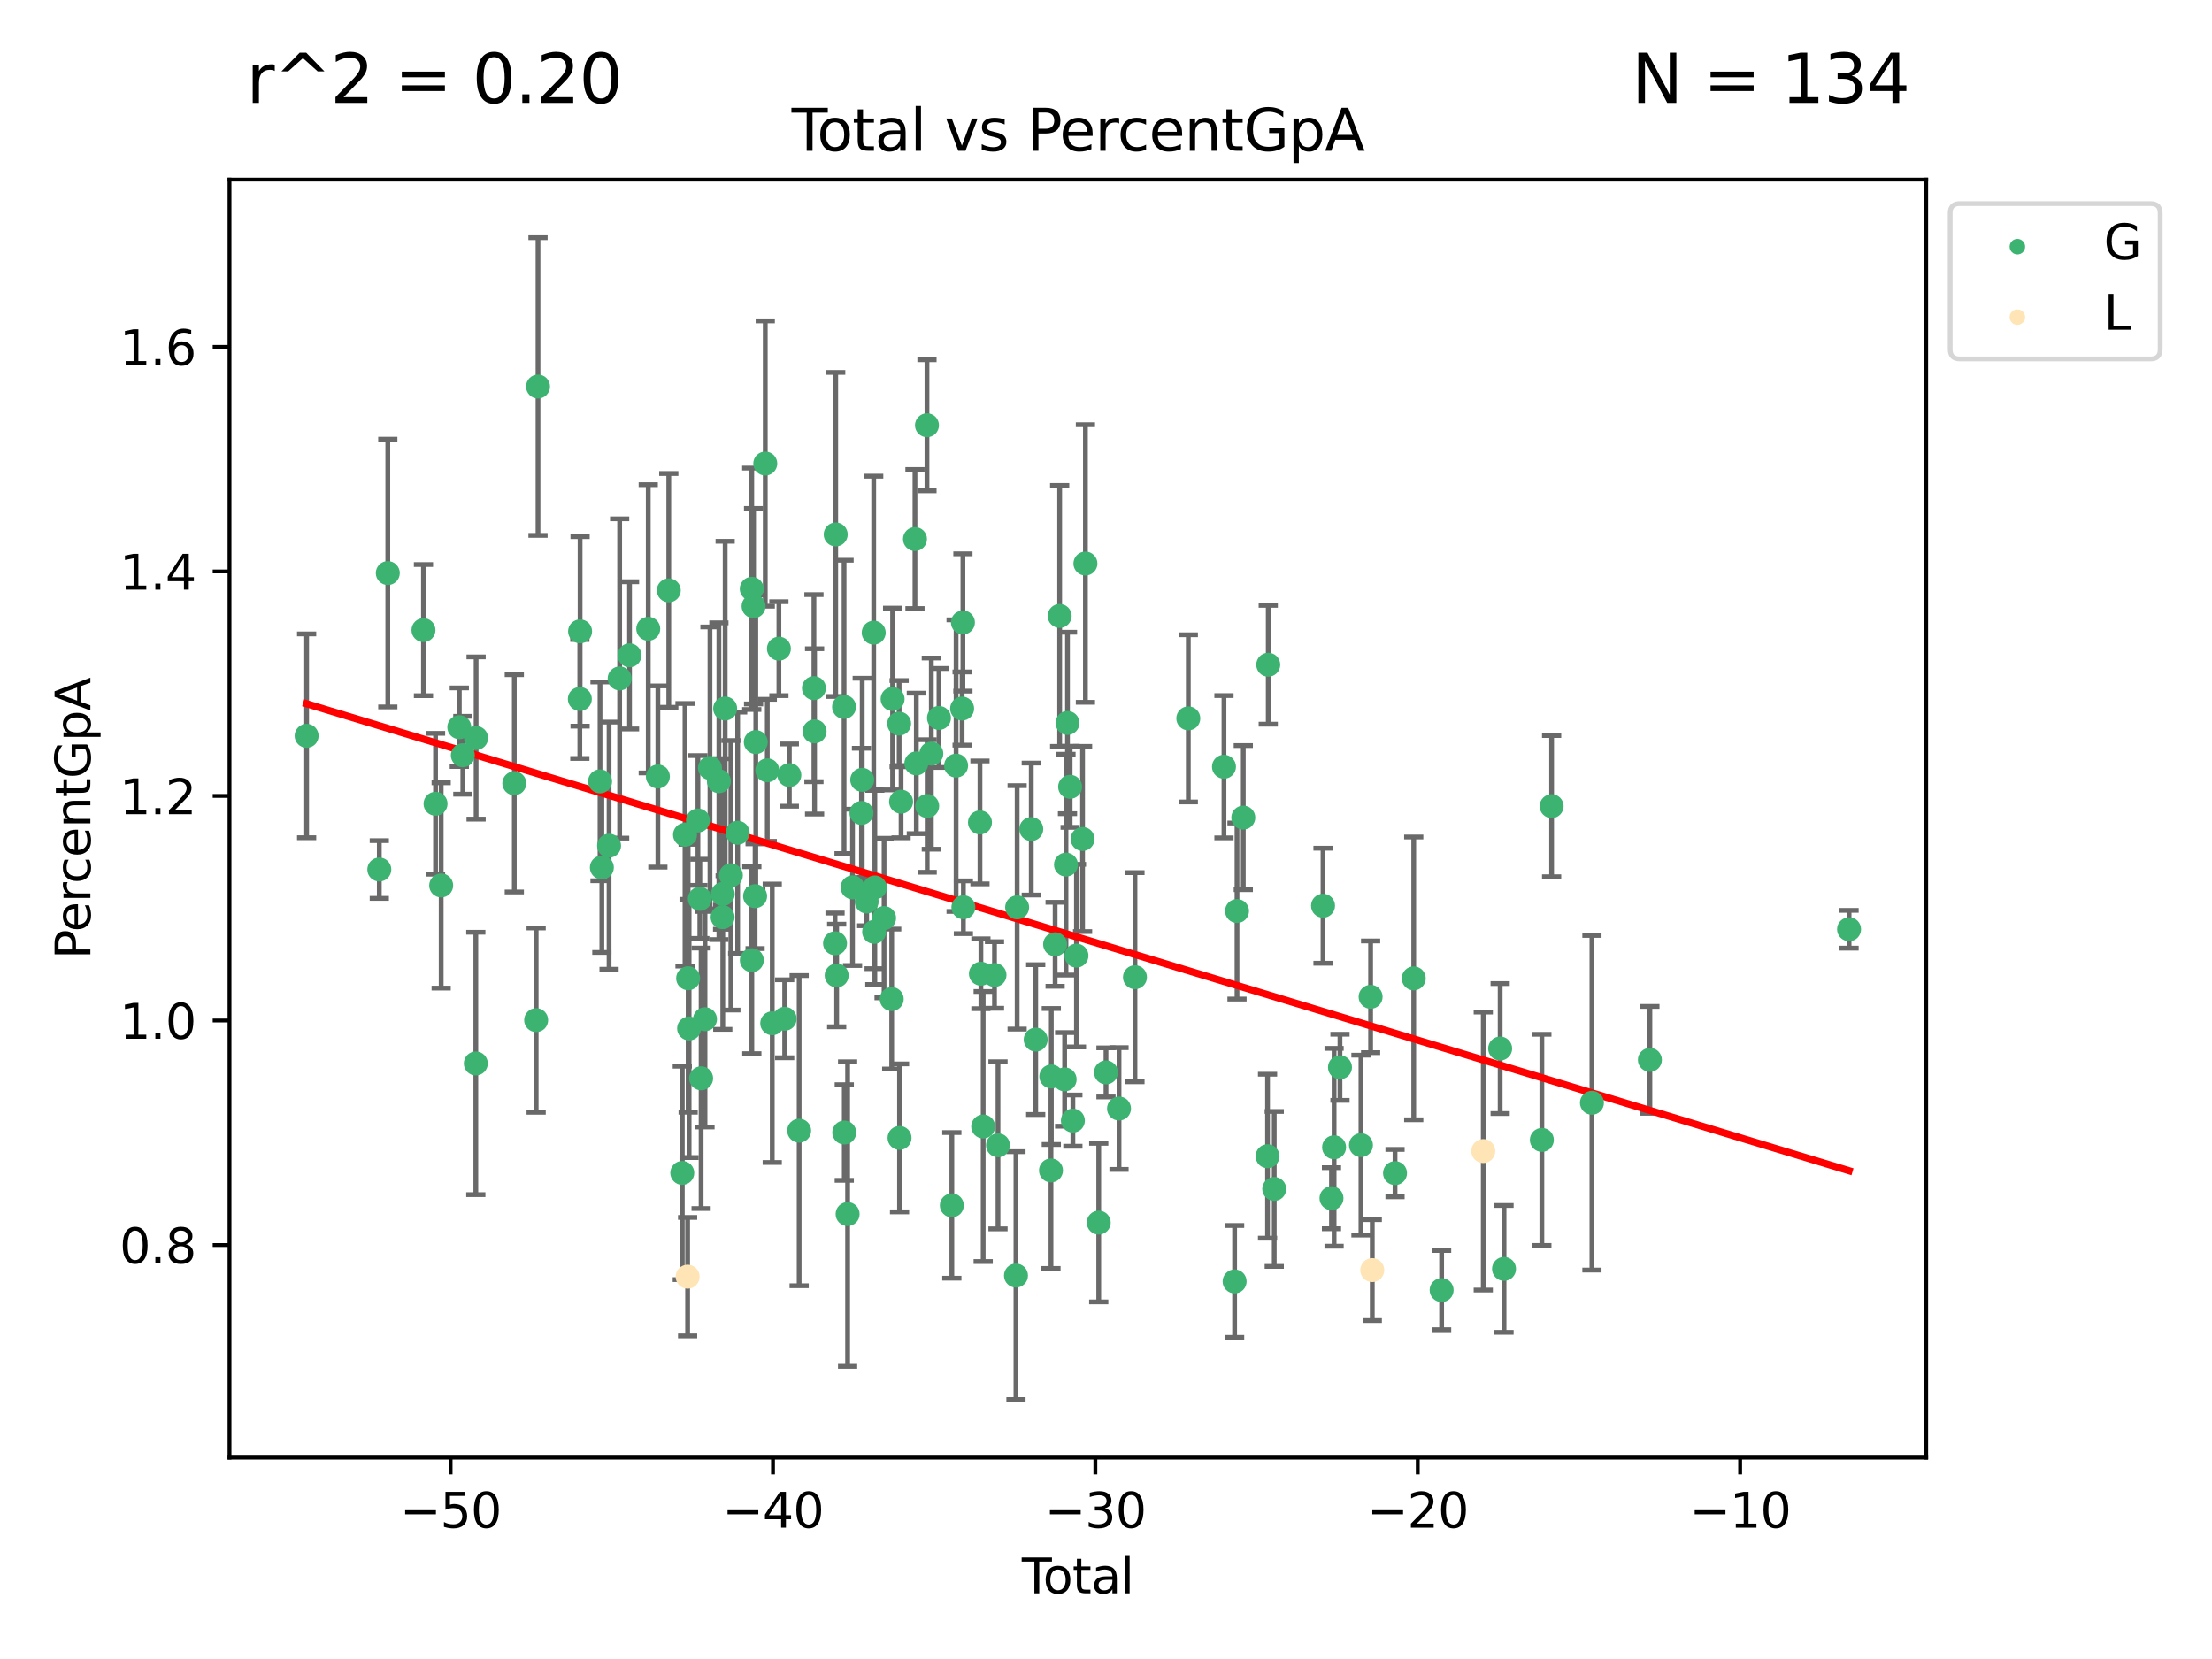 <?xml version="1.0" encoding="utf-8" standalone="no"?>
<!DOCTYPE svg PUBLIC "-//W3C//DTD SVG 1.1//EN"
  "http://www.w3.org/Graphics/SVG/1.1/DTD/svg11.dtd">
<svg xmlns:xlink="http://www.w3.org/1999/xlink" width="460.8pt" height="345.6pt" viewBox="0 0 460.8 345.6" xmlns="http://www.w3.org/2000/svg" version="1.1">
 <defs>
  <style type="text/css">*{stroke-linejoin: round; stroke-linecap: butt}</style>
 </defs>
 <g id="figure_1">
  <g id="patch_1">
   <path d="M 0 345.6 
L 460.8 345.6 
L 460.8 0 
L 0 0 
z
" style="fill: #ffffff"/>
  </g>
  <g id="axes_1">
   <g id="patch_2">
    <path d="M 47.81 303.64 
L 401.26 303.64 
L 401.26 37.411 
L 47.81 37.411 
z
" style="fill: #ffffff"/>
   </g>
   <g id="PathCollection_1">
    <defs>
     <path id="m777a0e8b07" d="M 0 1.118 
C 0.297 1.118 0.581 1 0.791 0.791 
C 1 0.581 1.118 0.297 1.118 0 
C 1.118 -0.297 1 -0.581 0.791 -0.791 
C 0.581 -1 0.297 -1.118 0 -1.118 
C -0.297 -1.118 -0.581 -1 -0.791 -0.791 
C -1 -0.581 -1.118 -0.297 -1.118 0 
C -1.118 0.297 -1 0.581 -0.791 0.791 
C -0.581 1 -0.297 1.118 0 1.118 
z
" style="stroke: #3cb371"/>
    </defs>
    <g clip-path="url(#p1399045f08)">
     <use xlink:href="#m777a0e8b07" x="63.876" y="153.286" style="fill: #3cb371; stroke: #3cb371"/>
     <use xlink:href="#m777a0e8b07" x="79.015" y="181.134" style="fill: #3cb371; stroke: #3cb371"/>
     <use xlink:href="#m777a0e8b07" x="80.786" y="119.379" style="fill: #3cb371; stroke: #3cb371"/>
     <use xlink:href="#m777a0e8b07" x="88.215" y="131.266" style="fill: #3cb371; stroke: #3cb371"/>
     <use xlink:href="#m777a0e8b07" x="90.731" y="167.442" style="fill: #3cb371; stroke: #3cb371"/>
     <use xlink:href="#m777a0e8b07" x="91.904" y="184.457" style="fill: #3cb371; stroke: #3cb371"/>
     <use xlink:href="#m777a0e8b07" x="95.683" y="151.492" style="fill: #3cb371; stroke: #3cb371"/>
     <use xlink:href="#m777a0e8b07" x="96.417" y="157.334" style="fill: #3cb371; stroke: #3cb371"/>
     <use xlink:href="#m777a0e8b07" x="99.121" y="221.538" style="fill: #3cb371; stroke: #3cb371"/>
     <use xlink:href="#m777a0e8b07" x="99.18" y="153.744" style="fill: #3cb371; stroke: #3cb371"/>
     <use xlink:href="#m777a0e8b07" x="107.139" y="163.177" style="fill: #3cb371; stroke: #3cb371"/>
     <use xlink:href="#m777a0e8b07" x="111.69" y="212.51" style="fill: #3cb371; stroke: #3cb371"/>
     <use xlink:href="#m777a0e8b07" x="112.078" y="80.524" style="fill: #3cb371; stroke: #3cb371"/>
     <use xlink:href="#m777a0e8b07" x="120.79" y="145.612" style="fill: #3cb371; stroke: #3cb371"/>
     <use xlink:href="#m777a0e8b07" x="120.842" y="131.526" style="fill: #3cb371; stroke: #3cb371"/>
     <use xlink:href="#m777a0e8b07" x="124.998" y="162.772" style="fill: #3cb371; stroke: #3cb371"/>
     <use xlink:href="#m777a0e8b07" x="125.376" y="180.714" style="fill: #3cb371; stroke: #3cb371"/>
     <use xlink:href="#m777a0e8b07" x="126.881" y="176.171" style="fill: #3cb371; stroke: #3cb371"/>
     <use xlink:href="#m777a0e8b07" x="129.084" y="141.335" style="fill: #3cb371; stroke: #3cb371"/>
     <use xlink:href="#m777a0e8b07" x="131.143" y="136.519" style="fill: #3cb371; stroke: #3cb371"/>
     <use xlink:href="#m777a0e8b07" x="135.041" y="130.989" style="fill: #3cb371; stroke: #3cb371"/>
     <use xlink:href="#m777a0e8b07" x="137.046" y="161.76" style="fill: #3cb371; stroke: #3cb371"/>
     <use xlink:href="#m777a0e8b07" x="139.318" y="122.986" style="fill: #3cb371; stroke: #3cb371"/>
     <use xlink:href="#m777a0e8b07" x="142.133" y="244.342" style="fill: #3cb371; stroke: #3cb371"/>
     <use xlink:href="#m777a0e8b07" x="142.699" y="173.899" style="fill: #3cb371; stroke: #3cb371"/>
     <use xlink:href="#m777a0e8b07" x="143.351" y="203.791" style="fill: #3cb371; stroke: #3cb371"/>
     <use xlink:href="#m777a0e8b07" x="143.552" y="214.249" style="fill: #3cb371; stroke: #3cb371"/>
     <use xlink:href="#m777a0e8b07" x="145.392" y="170.92" style="fill: #3cb371; stroke: #3cb371"/>
     <use xlink:href="#m777a0e8b07" x="145.791" y="187.241" style="fill: #3cb371; stroke: #3cb371"/>
     <use xlink:href="#m777a0e8b07" x="146.054" y="224.632" style="fill: #3cb371; stroke: #3cb371"/>
     <use xlink:href="#m777a0e8b07" x="146.863" y="212.319" style="fill: #3cb371; stroke: #3cb371"/>
     <use xlink:href="#m777a0e8b07" x="147.9" y="159.978" style="fill: #3cb371; stroke: #3cb371"/>
     <use xlink:href="#m777a0e8b07" x="149.758" y="162.737" style="fill: #3cb371; stroke: #3cb371"/>
     <use xlink:href="#m777a0e8b07" x="150.532" y="191.06" style="fill: #3cb371; stroke: #3cb371"/>
     <use xlink:href="#m777a0e8b07" x="150.569" y="186.239" style="fill: #3cb371; stroke: #3cb371"/>
     <use xlink:href="#m777a0e8b07" x="151.062" y="147.599" style="fill: #3cb371; stroke: #3cb371"/>
     <use xlink:href="#m777a0e8b07" x="152.255" y="182.341" style="fill: #3cb371; stroke: #3cb371"/>
     <use xlink:href="#m777a0e8b07" x="153.668" y="173.481" style="fill: #3cb371; stroke: #3cb371"/>
     <use xlink:href="#m777a0e8b07" x="156.603" y="122.66" style="fill: #3cb371; stroke: #3cb371"/>
     <use xlink:href="#m777a0e8b07" x="156.621" y="200.024" style="fill: #3cb371; stroke: #3cb371"/>
     <use xlink:href="#m777a0e8b07" x="156.984" y="126.284" style="fill: #3cb371; stroke: #3cb371"/>
     <use xlink:href="#m777a0e8b07" x="157.3" y="186.691" style="fill: #3cb371; stroke: #3cb371"/>
     <use xlink:href="#m777a0e8b07" x="157.445" y="154.59" style="fill: #3cb371; stroke: #3cb371"/>
     <use xlink:href="#m777a0e8b07" x="159.417" y="96.561" style="fill: #3cb371; stroke: #3cb371"/>
     <use xlink:href="#m777a0e8b07" x="159.84" y="160.468" style="fill: #3cb371; stroke: #3cb371"/>
     <use xlink:href="#m777a0e8b07" x="160.871" y="213.167" style="fill: #3cb371; stroke: #3cb371"/>
     <use xlink:href="#m777a0e8b07" x="162.26" y="135.132" style="fill: #3cb371; stroke: #3cb371"/>
     <use xlink:href="#m777a0e8b07" x="163.463" y="212.228" style="fill: #3cb371; stroke: #3cb371"/>
     <use xlink:href="#m777a0e8b07" x="164.435" y="161.466" style="fill: #3cb371; stroke: #3cb371"/>
     <use xlink:href="#m777a0e8b07" x="166.477" y="235.538" style="fill: #3cb371; stroke: #3cb371"/>
     <use xlink:href="#m777a0e8b07" x="169.558" y="143.352" style="fill: #3cb371; stroke: #3cb371"/>
     <use xlink:href="#m777a0e8b07" x="169.692" y="152.363" style="fill: #3cb371; stroke: #3cb371"/>
     <use xlink:href="#m777a0e8b07" x="173.954" y="196.5" style="fill: #3cb371; stroke: #3cb371"/>
     <use xlink:href="#m777a0e8b07" x="174.092" y="111.337" style="fill: #3cb371; stroke: #3cb371"/>
     <use xlink:href="#m777a0e8b07" x="174.294" y="203.21" style="fill: #3cb371; stroke: #3cb371"/>
     <use xlink:href="#m777a0e8b07" x="175.834" y="147.264" style="fill: #3cb371; stroke: #3cb371"/>
     <use xlink:href="#m777a0e8b07" x="175.877" y="235.921" style="fill: #3cb371; stroke: #3cb371"/>
     <use xlink:href="#m777a0e8b07" x="176.573" y="252.913" style="fill: #3cb371; stroke: #3cb371"/>
     <use xlink:href="#m777a0e8b07" x="177.598" y="184.853" style="fill: #3cb371; stroke: #3cb371"/>
     <use xlink:href="#m777a0e8b07" x="179.462" y="169.353" style="fill: #3cb371; stroke: #3cb371"/>
     <use xlink:href="#m777a0e8b07" x="179.615" y="162.457" style="fill: #3cb371; stroke: #3cb371"/>
     <use xlink:href="#m777a0e8b07" x="180.547" y="187.803" style="fill: #3cb371; stroke: #3cb371"/>
     <use xlink:href="#m777a0e8b07" x="182.009" y="131.794" style="fill: #3cb371; stroke: #3cb371"/>
     <use xlink:href="#m777a0e8b07" x="182.1" y="194.123" style="fill: #3cb371; stroke: #3cb371"/>
     <use xlink:href="#m777a0e8b07" x="182.246" y="184.875" style="fill: #3cb371; stroke: #3cb371"/>
     <use xlink:href="#m777a0e8b07" x="184.171" y="191.251" style="fill: #3cb371; stroke: #3cb371"/>
     <use xlink:href="#m777a0e8b07" x="185.76" y="208.12" style="fill: #3cb371; stroke: #3cb371"/>
     <use xlink:href="#m777a0e8b07" x="185.945" y="145.622" style="fill: #3cb371; stroke: #3cb371"/>
     <use xlink:href="#m777a0e8b07" x="187.307" y="150.744" style="fill: #3cb371; stroke: #3cb371"/>
     <use xlink:href="#m777a0e8b07" x="187.39" y="237.046" style="fill: #3cb371; stroke: #3cb371"/>
     <use xlink:href="#m777a0e8b07" x="187.711" y="167.006" style="fill: #3cb371; stroke: #3cb371"/>
     <use xlink:href="#m777a0e8b07" x="190.606" y="112.295" style="fill: #3cb371; stroke: #3cb371"/>
     <use xlink:href="#m777a0e8b07" x="190.889" y="159.033" style="fill: #3cb371; stroke: #3cb371"/>
     <use xlink:href="#m777a0e8b07" x="193.105" y="88.588" style="fill: #3cb371; stroke: #3cb371"/>
     <use xlink:href="#m777a0e8b07" x="193.149" y="167.905" style="fill: #3cb371; stroke: #3cb371"/>
     <use xlink:href="#m777a0e8b07" x="194.01" y="156.995" style="fill: #3cb371; stroke: #3cb371"/>
     <use xlink:href="#m777a0e8b07" x="195.606" y="149.565" style="fill: #3cb371; stroke: #3cb371"/>
     <use xlink:href="#m777a0e8b07" x="198.285" y="251.106" style="fill: #3cb371; stroke: #3cb371"/>
     <use xlink:href="#m777a0e8b07" x="199.17" y="159.495" style="fill: #3cb371; stroke: #3cb371"/>
     <use xlink:href="#m777a0e8b07" x="200.425" y="147.604" style="fill: #3cb371; stroke: #3cb371"/>
     <use xlink:href="#m777a0e8b07" x="200.593" y="129.668" style="fill: #3cb371; stroke: #3cb371"/>
     <use xlink:href="#m777a0e8b07" x="200.689" y="188.994" style="fill: #3cb371; stroke: #3cb371"/>
     <use xlink:href="#m777a0e8b07" x="204.145" y="171.326" style="fill: #3cb371; stroke: #3cb371"/>
     <use xlink:href="#m777a0e8b07" x="204.34" y="202.845" style="fill: #3cb371; stroke: #3cb371"/>
     <use xlink:href="#m777a0e8b07" x="204.814" y="234.672" style="fill: #3cb371; stroke: #3cb371"/>
     <use xlink:href="#m777a0e8b07" x="207.17" y="203.107" style="fill: #3cb371; stroke: #3cb371"/>
     <use xlink:href="#m777a0e8b07" x="207.9" y="238.586" style="fill: #3cb371; stroke: #3cb371"/>
     <use xlink:href="#m777a0e8b07" x="211.644" y="265.726" style="fill: #3cb371; stroke: #3cb371"/>
     <use xlink:href="#m777a0e8b07" x="211.887" y="189.02" style="fill: #3cb371; stroke: #3cb371"/>
     <use xlink:href="#m777a0e8b07" x="214.831" y="172.71" style="fill: #3cb371; stroke: #3cb371"/>
     <use xlink:href="#m777a0e8b07" x="215.756" y="216.569" style="fill: #3cb371; stroke: #3cb371"/>
     <use xlink:href="#m777a0e8b07" x="218.938" y="243.822" style="fill: #3cb371; stroke: #3cb371"/>
     <use xlink:href="#m777a0e8b07" x="219.007" y="224.251" style="fill: #3cb371; stroke: #3cb371"/>
     <use xlink:href="#m777a0e8b07" x="219.8" y="196.712" style="fill: #3cb371; stroke: #3cb371"/>
     <use xlink:href="#m777a0e8b07" x="220.747" y="128.311" style="fill: #3cb371; stroke: #3cb371"/>
     <use xlink:href="#m777a0e8b07" x="221.784" y="224.856" style="fill: #3cb371; stroke: #3cb371"/>
     <use xlink:href="#m777a0e8b07" x="222.062" y="180.119" style="fill: #3cb371; stroke: #3cb371"/>
     <use xlink:href="#m777a0e8b07" x="222.379" y="150.607" style="fill: #3cb371; stroke: #3cb371"/>
     <use xlink:href="#m777a0e8b07" x="222.926" y="163.907" style="fill: #3cb371; stroke: #3cb371"/>
     <use xlink:href="#m777a0e8b07" x="223.5" y="233.446" style="fill: #3cb371; stroke: #3cb371"/>
     <use xlink:href="#m777a0e8b07" x="224.246" y="199.078" style="fill: #3cb371; stroke: #3cb371"/>
     <use xlink:href="#m777a0e8b07" x="225.519" y="174.776" style="fill: #3cb371; stroke: #3cb371"/>
     <use xlink:href="#m777a0e8b07" x="226.112" y="117.391" style="fill: #3cb371; stroke: #3cb371"/>
     <use xlink:href="#m777a0e8b07" x="228.886" y="254.695" style="fill: #3cb371; stroke: #3cb371"/>
     <use xlink:href="#m777a0e8b07" x="230.397" y="223.402" style="fill: #3cb371; stroke: #3cb371"/>
     <use xlink:href="#m777a0e8b07" x="233.112" y="230.929" style="fill: #3cb371; stroke: #3cb371"/>
     <use xlink:href="#m777a0e8b07" x="236.431" y="203.572" style="fill: #3cb371; stroke: #3cb371"/>
     <use xlink:href="#m777a0e8b07" x="247.547" y="149.652" style="fill: #3cb371; stroke: #3cb371"/>
     <use xlink:href="#m777a0e8b07" x="254.974" y="159.726" style="fill: #3cb371; stroke: #3cb371"/>
     <use xlink:href="#m777a0e8b07" x="257.193" y="266.948" style="fill: #3cb371; stroke: #3cb371"/>
     <use xlink:href="#m777a0e8b07" x="257.691" y="189.782" style="fill: #3cb371; stroke: #3cb371"/>
     <use xlink:href="#m777a0e8b07" x="259.001" y="170.32" style="fill: #3cb371; stroke: #3cb371"/>
     <use xlink:href="#m777a0e8b07" x="264.054" y="240.862" style="fill: #3cb371; stroke: #3cb371"/>
     <use xlink:href="#m777a0e8b07" x="264.199" y="138.478" style="fill: #3cb371; stroke: #3cb371"/>
     <use xlink:href="#m777a0e8b07" x="265.449" y="247.677" style="fill: #3cb371; stroke: #3cb371"/>
     <use xlink:href="#m777a0e8b07" x="275.611" y="188.682" style="fill: #3cb371; stroke: #3cb371"/>
     <use xlink:href="#m777a0e8b07" x="277.373" y="249.611" style="fill: #3cb371; stroke: #3cb371"/>
     <use xlink:href="#m777a0e8b07" x="277.916" y="239.002" style="fill: #3cb371; stroke: #3cb371"/>
     <use xlink:href="#m777a0e8b07" x="279.141" y="222.341" style="fill: #3cb371; stroke: #3cb371"/>
     <use xlink:href="#m777a0e8b07" x="283.513" y="238.552" style="fill: #3cb371; stroke: #3cb371"/>
     <use xlink:href="#m777a0e8b07" x="285.523" y="207.652" style="fill: #3cb371; stroke: #3cb371"/>
     <use xlink:href="#m777a0e8b07" x="290.609" y="244.381" style="fill: #3cb371; stroke: #3cb371"/>
     <use xlink:href="#m777a0e8b07" x="294.507" y="203.815" style="fill: #3cb371; stroke: #3cb371"/>
     <use xlink:href="#m777a0e8b07" x="300.317" y="268.754" style="fill: #3cb371; stroke: #3cb371"/>
     <use xlink:href="#m777a0e8b07" x="312.509" y="218.429" style="fill: #3cb371; stroke: #3cb371"/>
     <use xlink:href="#m777a0e8b07" x="313.316" y="264.338" style="fill: #3cb371; stroke: #3cb371"/>
     <use xlink:href="#m777a0e8b07" x="321.198" y="237.463" style="fill: #3cb371; stroke: #3cb371"/>
     <use xlink:href="#m777a0e8b07" x="323.232" y="167.938" style="fill: #3cb371; stroke: #3cb371"/>
     <use xlink:href="#m777a0e8b07" x="331.629" y="229.73" style="fill: #3cb371; stroke: #3cb371"/>
     <use xlink:href="#m777a0e8b07" x="343.702" y="220.788" style="fill: #3cb371; stroke: #3cb371"/>
     <use xlink:href="#m777a0e8b07" x="385.194" y="193.581" style="fill: #3cb371; stroke: #3cb371"/>
    </g>
   </g>
   <g id="PathCollection_2">
    <defs>
     <path id="ma0ee075bee" d="M 0 1.118 
C 0.297 1.118 0.581 1 0.791 0.791 
C 1 0.581 1.118 0.297 1.118 0 
C 1.118 -0.297 1 -0.581 0.791 -0.791 
C 0.581 -1 0.297 -1.118 0 -1.118 
C -0.297 -1.118 -0.581 -1 -0.791 -0.791 
C -1 -0.581 -1.118 -0.297 -1.118 0 
C -1.118 0.297 -1 0.581 -0.791 0.791 
C -0.581 1 -0.297 1.118 0 1.118 
z
" style="stroke: #ffe4b5"/>
    </defs>
    <g clip-path="url(#p1399045f08)">
     <use xlink:href="#ma0ee075bee" x="143.242" y="265.961" style="fill: #ffe4b5; stroke: #ffe4b5"/>
     <use xlink:href="#ma0ee075bee" x="285.869" y="264.588" style="fill: #ffe4b5; stroke: #ffe4b5"/>
     <use xlink:href="#ma0ee075bee" x="308.993" y="239.787" style="fill: #ffe4b5; stroke: #ffe4b5"/>
    </g>
   </g>
   <g id="matplotlib.axis_1">
    <g id="xtick_1">
     <g id="line2d_1">
      <defs>
       <path id="m6e6c42ac1e" d="M 0 0 
L 0 3.5 
" style="stroke: #000000; stroke-width: 0.8"/>
      </defs>
      <g>
       <use xlink:href="#m6e6c42ac1e" x="93.867" y="303.64" style="stroke: #000000; stroke-width: 0.8"/>
      </g>
     </g>
     <g id="text_1">
      <!-- −50 -->
      <g transform="translate(83.315 318.238)scale(0.1 -0.1)">
       <defs>
        <path id="DejaVuSans-2212" d="M 678 2272 
L 4684 2272 
L 4684 1741 
L 678 1741 
L 678 2272 
z
" transform="scale(0.016)"/>
        <path id="DejaVuSans-35" d="M 691 4666 
L 3169 4666 
L 3169 4134 
L 1269 4134 
L 1269 2991 
Q 1406 3038 1543 3061 
Q 1681 3084 1819 3084 
Q 2600 3084 3056 2656 
Q 3513 2228 3513 1497 
Q 3513 744 3044 326 
Q 2575 -91 1722 -91 
Q 1428 -91 1123 -41 
Q 819 9 494 109 
L 494 744 
Q 775 591 1075 516 
Q 1375 441 1709 441 
Q 2250 441 2565 725 
Q 2881 1009 2881 1497 
Q 2881 1984 2565 2268 
Q 2250 2553 1709 2553 
Q 1456 2553 1204 2497 
Q 953 2441 691 2322 
L 691 4666 
z
" transform="scale(0.016)"/>
        <path id="DejaVuSans-30" d="M 2034 4250 
Q 1547 4250 1301 3770 
Q 1056 3291 1056 2328 
Q 1056 1369 1301 889 
Q 1547 409 2034 409 
Q 2525 409 2770 889 
Q 3016 1369 3016 2328 
Q 3016 3291 2770 3770 
Q 2525 4250 2034 4250 
z
M 2034 4750 
Q 2819 4750 3233 4129 
Q 3647 3509 3647 2328 
Q 3647 1150 3233 529 
Q 2819 -91 2034 -91 
Q 1250 -91 836 529 
Q 422 1150 422 2328 
Q 422 3509 836 4129 
Q 1250 4750 2034 4750 
z
" transform="scale(0.016)"/>
       </defs>
       <use xlink:href="#DejaVuSans-2212"/>
       <use xlink:href="#DejaVuSans-35" x="83.789"/>
       <use xlink:href="#DejaVuSans-30" x="147.412"/>
      </g>
     </g>
    </g>
    <g id="xtick_2">
     <g id="line2d_2">
      <g>
       <use xlink:href="#m6e6c42ac1e" x="161.026" y="303.64" style="stroke: #000000; stroke-width: 0.8"/>
      </g>
     </g>
     <g id="text_2">
      <!-- −40 -->
      <g transform="translate(150.473 318.238)scale(0.1 -0.1)">
       <defs>
        <path id="DejaVuSans-34" d="M 2419 4116 
L 825 1625 
L 2419 1625 
L 2419 4116 
z
M 2253 4666 
L 3047 4666 
L 3047 1625 
L 3713 1625 
L 3713 1100 
L 3047 1100 
L 3047 0 
L 2419 0 
L 2419 1100 
L 313 1100 
L 313 1709 
L 2253 4666 
z
" transform="scale(0.016)"/>
       </defs>
       <use xlink:href="#DejaVuSans-2212"/>
       <use xlink:href="#DejaVuSans-34" x="83.789"/>
       <use xlink:href="#DejaVuSans-30" x="147.412"/>
      </g>
     </g>
    </g>
    <g id="xtick_3">
     <g id="line2d_3">
      <g>
       <use xlink:href="#m6e6c42ac1e" x="228.184" y="303.64" style="stroke: #000000; stroke-width: 0.8"/>
      </g>
     </g>
     <g id="text_3">
      <!-- −30 -->
      <g transform="translate(217.632 318.238)scale(0.1 -0.1)">
       <defs>
        <path id="DejaVuSans-33" d="M 2597 2516 
Q 3050 2419 3304 2112 
Q 3559 1806 3559 1356 
Q 3559 666 3084 287 
Q 2609 -91 1734 -91 
Q 1441 -91 1130 -33 
Q 819 25 488 141 
L 488 750 
Q 750 597 1062 519 
Q 1375 441 1716 441 
Q 2309 441 2620 675 
Q 2931 909 2931 1356 
Q 2931 1769 2642 2001 
Q 2353 2234 1838 2234 
L 1294 2234 
L 1294 2753 
L 1863 2753 
Q 2328 2753 2575 2939 
Q 2822 3125 2822 3475 
Q 2822 3834 2567 4026 
Q 2313 4219 1838 4219 
Q 1578 4219 1281 4162 
Q 984 4106 628 3988 
L 628 4550 
Q 988 4650 1302 4700 
Q 1616 4750 1894 4750 
Q 2613 4750 3031 4423 
Q 3450 4097 3450 3541 
Q 3450 3153 3228 2886 
Q 3006 2619 2597 2516 
z
" transform="scale(0.016)"/>
       </defs>
       <use xlink:href="#DejaVuSans-2212"/>
       <use xlink:href="#DejaVuSans-33" x="83.789"/>
       <use xlink:href="#DejaVuSans-30" x="147.412"/>
      </g>
     </g>
    </g>
    <g id="xtick_4">
     <g id="line2d_4">
      <g>
       <use xlink:href="#m6e6c42ac1e" x="295.343" y="303.64" style="stroke: #000000; stroke-width: 0.8"/>
      </g>
     </g>
     <g id="text_4">
      <!-- −20 -->
      <g transform="translate(284.79 318.238)scale(0.1 -0.1)">
       <defs>
        <path id="DejaVuSans-32" d="M 1228 531 
L 3431 531 
L 3431 0 
L 469 0 
L 469 531 
Q 828 903 1448 1529 
Q 2069 2156 2228 2338 
Q 2531 2678 2651 2914 
Q 2772 3150 2772 3378 
Q 2772 3750 2511 3984 
Q 2250 4219 1831 4219 
Q 1534 4219 1204 4116 
Q 875 4013 500 3803 
L 500 4441 
Q 881 4594 1212 4672 
Q 1544 4750 1819 4750 
Q 2544 4750 2975 4387 
Q 3406 4025 3406 3419 
Q 3406 3131 3298 2873 
Q 3191 2616 2906 2266 
Q 2828 2175 2409 1742 
Q 1991 1309 1228 531 
z
" transform="scale(0.016)"/>
       </defs>
       <use xlink:href="#DejaVuSans-2212"/>
       <use xlink:href="#DejaVuSans-32" x="83.789"/>
       <use xlink:href="#DejaVuSans-30" x="147.412"/>
      </g>
     </g>
    </g>
    <g id="xtick_5">
     <g id="line2d_5">
      <g>
       <use xlink:href="#m6e6c42ac1e" x="362.501" y="303.64" style="stroke: #000000; stroke-width: 0.8"/>
      </g>
     </g>
     <g id="text_5">
      <!-- −10 -->
      <g transform="translate(351.949 318.238)scale(0.1 -0.1)">
       <defs>
        <path id="DejaVuSans-31" d="M 794 531 
L 1825 531 
L 1825 4091 
L 703 3866 
L 703 4441 
L 1819 4666 
L 2450 4666 
L 2450 531 
L 3481 531 
L 3481 0 
L 794 0 
L 794 531 
z
" transform="scale(0.016)"/>
       </defs>
       <use xlink:href="#DejaVuSans-2212"/>
       <use xlink:href="#DejaVuSans-31" x="83.789"/>
       <use xlink:href="#DejaVuSans-30" x="147.412"/>
      </g>
     </g>
    </g>
    <g id="text_6">
     <!-- Total -->
     <g transform="translate(212.858 331.917)scale(0.1 -0.1)">
      <defs>
       <path id="DejaVuSans-54" d="M -19 4666 
L 3928 4666 
L 3928 4134 
L 2272 4134 
L 2272 0 
L 1638 0 
L 1638 4134 
L -19 4134 
L -19 4666 
z
" transform="scale(0.016)"/>
       <path id="DejaVuSans-6f" d="M 1959 3097 
Q 1497 3097 1228 2736 
Q 959 2375 959 1747 
Q 959 1119 1226 758 
Q 1494 397 1959 397 
Q 2419 397 2687 759 
Q 2956 1122 2956 1747 
Q 2956 2369 2687 2733 
Q 2419 3097 1959 3097 
z
M 1959 3584 
Q 2709 3584 3137 3096 
Q 3566 2609 3566 1747 
Q 3566 888 3137 398 
Q 2709 -91 1959 -91 
Q 1206 -91 779 398 
Q 353 888 353 1747 
Q 353 2609 779 3096 
Q 1206 3584 1959 3584 
z
" transform="scale(0.016)"/>
       <path id="DejaVuSans-74" d="M 1172 4494 
L 1172 3500 
L 2356 3500 
L 2356 3053 
L 1172 3053 
L 1172 1153 
Q 1172 725 1289 603 
Q 1406 481 1766 481 
L 2356 481 
L 2356 0 
L 1766 0 
Q 1100 0 847 248 
Q 594 497 594 1153 
L 594 3053 
L 172 3053 
L 172 3500 
L 594 3500 
L 594 4494 
L 1172 4494 
z
" transform="scale(0.016)"/>
       <path id="DejaVuSans-61" d="M 2194 1759 
Q 1497 1759 1228 1600 
Q 959 1441 959 1056 
Q 959 750 1161 570 
Q 1363 391 1709 391 
Q 2188 391 2477 730 
Q 2766 1069 2766 1631 
L 2766 1759 
L 2194 1759 
z
M 3341 1997 
L 3341 0 
L 2766 0 
L 2766 531 
Q 2569 213 2275 61 
Q 1981 -91 1556 -91 
Q 1019 -91 701 211 
Q 384 513 384 1019 
Q 384 1609 779 1909 
Q 1175 2209 1959 2209 
L 2766 2209 
L 2766 2266 
Q 2766 2663 2505 2880 
Q 2244 3097 1772 3097 
Q 1472 3097 1187 3025 
Q 903 2953 641 2809 
L 641 3341 
Q 956 3463 1253 3523 
Q 1550 3584 1831 3584 
Q 2591 3584 2966 3190 
Q 3341 2797 3341 1997 
z
" transform="scale(0.016)"/>
       <path id="DejaVuSans-6c" d="M 603 4863 
L 1178 4863 
L 1178 0 
L 603 0 
L 603 4863 
z
" transform="scale(0.016)"/>
      </defs>
      <use xlink:href="#DejaVuSans-54"/>
      <use xlink:href="#DejaVuSans-6f" x="44.084"/>
      <use xlink:href="#DejaVuSans-74" x="105.266"/>
      <use xlink:href="#DejaVuSans-61" x="144.475"/>
      <use xlink:href="#DejaVuSans-6c" x="205.754"/>
     </g>
    </g>
   </g>
   <g id="matplotlib.axis_2">
    <g id="ytick_1">
     <g id="line2d_6">
      <defs>
       <path id="mb3479caa1b" d="M 0 0 
L -3.5 0 
" style="stroke: #000000; stroke-width: 0.8"/>
      </defs>
      <g>
       <use xlink:href="#mb3479caa1b" x="47.81" y="259.367" style="stroke: #000000; stroke-width: 0.8"/>
      </g>
     </g>
     <g id="text_7">
      <!-- 0.8 -->
      <g transform="translate(24.907 263.166)scale(0.1 -0.1)">
       <defs>
        <path id="DejaVuSans-2e" d="M 684 794 
L 1344 794 
L 1344 0 
L 684 0 
L 684 794 
z
" transform="scale(0.016)"/>
        <path id="DejaVuSans-38" d="M 2034 2216 
Q 1584 2216 1326 1975 
Q 1069 1734 1069 1313 
Q 1069 891 1326 650 
Q 1584 409 2034 409 
Q 2484 409 2743 651 
Q 3003 894 3003 1313 
Q 3003 1734 2745 1975 
Q 2488 2216 2034 2216 
z
M 1403 2484 
Q 997 2584 770 2862 
Q 544 3141 544 3541 
Q 544 4100 942 4425 
Q 1341 4750 2034 4750 
Q 2731 4750 3128 4425 
Q 3525 4100 3525 3541 
Q 3525 3141 3298 2862 
Q 3072 2584 2669 2484 
Q 3125 2378 3379 2068 
Q 3634 1759 3634 1313 
Q 3634 634 3220 271 
Q 2806 -91 2034 -91 
Q 1263 -91 848 271 
Q 434 634 434 1313 
Q 434 1759 690 2068 
Q 947 2378 1403 2484 
z
M 1172 3481 
Q 1172 3119 1398 2916 
Q 1625 2713 2034 2713 
Q 2441 2713 2670 2916 
Q 2900 3119 2900 3481 
Q 2900 3844 2670 4047 
Q 2441 4250 2034 4250 
Q 1625 4250 1398 4047 
Q 1172 3844 1172 3481 
z
" transform="scale(0.016)"/>
       </defs>
       <use xlink:href="#DejaVuSans-30"/>
       <use xlink:href="#DejaVuSans-2e" x="63.623"/>
       <use xlink:href="#DejaVuSans-38" x="95.41"/>
      </g>
     </g>
    </g>
    <g id="ytick_2">
     <g id="line2d_7">
      <g>
       <use xlink:href="#mb3479caa1b" x="47.81" y="212.59" style="stroke: #000000; stroke-width: 0.8"/>
      </g>
     </g>
     <g id="text_8">
      <!-- 1.0 -->
      <g transform="translate(24.907 216.389)scale(0.1 -0.1)">
       <use xlink:href="#DejaVuSans-31"/>
       <use xlink:href="#DejaVuSans-2e" x="63.623"/>
       <use xlink:href="#DejaVuSans-30" x="95.41"/>
      </g>
     </g>
    </g>
    <g id="ytick_3">
     <g id="line2d_8">
      <g>
       <use xlink:href="#mb3479caa1b" x="47.81" y="165.813" style="stroke: #000000; stroke-width: 0.8"/>
      </g>
     </g>
     <g id="text_9">
      <!-- 1.2 -->
      <g transform="translate(24.907 169.613)scale(0.1 -0.1)">
       <use xlink:href="#DejaVuSans-31"/>
       <use xlink:href="#DejaVuSans-2e" x="63.623"/>
       <use xlink:href="#DejaVuSans-32" x="95.41"/>
      </g>
     </g>
    </g>
    <g id="ytick_4">
     <g id="line2d_9">
      <g>
       <use xlink:href="#mb3479caa1b" x="47.81" y="119.037" style="stroke: #000000; stroke-width: 0.8"/>
      </g>
     </g>
     <g id="text_10">
      <!-- 1.4 -->
      <g transform="translate(24.907 122.836)scale(0.1 -0.1)">
       <use xlink:href="#DejaVuSans-31"/>
       <use xlink:href="#DejaVuSans-2e" x="63.623"/>
       <use xlink:href="#DejaVuSans-34" x="95.41"/>
      </g>
     </g>
    </g>
    <g id="ytick_5">
     <g id="line2d_10">
      <g>
       <use xlink:href="#mb3479caa1b" x="47.81" y="72.26" style="stroke: #000000; stroke-width: 0.8"/>
      </g>
     </g>
     <g id="text_11">
      <!-- 1.6 -->
      <g transform="translate(24.907 76.059)scale(0.1 -0.1)">
       <defs>
        <path id="DejaVuSans-36" d="M 2113 2584 
Q 1688 2584 1439 2293 
Q 1191 2003 1191 1497 
Q 1191 994 1439 701 
Q 1688 409 2113 409 
Q 2538 409 2786 701 
Q 3034 994 3034 1497 
Q 3034 2003 2786 2293 
Q 2538 2584 2113 2584 
z
M 3366 4563 
L 3366 3988 
Q 3128 4100 2886 4159 
Q 2644 4219 2406 4219 
Q 1781 4219 1451 3797 
Q 1122 3375 1075 2522 
Q 1259 2794 1537 2939 
Q 1816 3084 2150 3084 
Q 2853 3084 3261 2657 
Q 3669 2231 3669 1497 
Q 3669 778 3244 343 
Q 2819 -91 2113 -91 
Q 1303 -91 875 529 
Q 447 1150 447 2328 
Q 447 3434 972 4092 
Q 1497 4750 2381 4750 
Q 2619 4750 2861 4703 
Q 3103 4656 3366 4563 
z
" transform="scale(0.016)"/>
       </defs>
       <use xlink:href="#DejaVuSans-31"/>
       <use xlink:href="#DejaVuSans-2e" x="63.623"/>
       <use xlink:href="#DejaVuSans-36" x="95.41"/>
      </g>
     </g>
    </g>
    <g id="text_12">
     <!-- PercentGpA -->
     <g transform="translate(18.827 199.802)rotate(-90)scale(0.1 -0.1)">
      <defs>
       <path id="DejaVuSans-50" d="M 1259 4147 
L 1259 2394 
L 2053 2394 
Q 2494 2394 2734 2622 
Q 2975 2850 2975 3272 
Q 2975 3691 2734 3919 
Q 2494 4147 2053 4147 
L 1259 4147 
z
M 628 4666 
L 2053 4666 
Q 2838 4666 3239 4311 
Q 3641 3956 3641 3272 
Q 3641 2581 3239 2228 
Q 2838 1875 2053 1875 
L 1259 1875 
L 1259 0 
L 628 0 
L 628 4666 
z
" transform="scale(0.016)"/>
       <path id="DejaVuSans-65" d="M 3597 1894 
L 3597 1613 
L 953 1613 
Q 991 1019 1311 708 
Q 1631 397 2203 397 
Q 2534 397 2845 478 
Q 3156 559 3463 722 
L 3463 178 
Q 3153 47 2828 -22 
Q 2503 -91 2169 -91 
Q 1331 -91 842 396 
Q 353 884 353 1716 
Q 353 2575 817 3079 
Q 1281 3584 2069 3584 
Q 2775 3584 3186 3129 
Q 3597 2675 3597 1894 
z
M 3022 2063 
Q 3016 2534 2758 2815 
Q 2500 3097 2075 3097 
Q 1594 3097 1305 2825 
Q 1016 2553 972 2059 
L 3022 2063 
z
" transform="scale(0.016)"/>
       <path id="DejaVuSans-72" d="M 2631 2963 
Q 2534 3019 2420 3045 
Q 2306 3072 2169 3072 
Q 1681 3072 1420 2755 
Q 1159 2438 1159 1844 
L 1159 0 
L 581 0 
L 581 3500 
L 1159 3500 
L 1159 2956 
Q 1341 3275 1631 3429 
Q 1922 3584 2338 3584 
Q 2397 3584 2469 3576 
Q 2541 3569 2628 3553 
L 2631 2963 
z
" transform="scale(0.016)"/>
       <path id="DejaVuSans-63" d="M 3122 3366 
L 3122 2828 
Q 2878 2963 2633 3030 
Q 2388 3097 2138 3097 
Q 1578 3097 1268 2742 
Q 959 2388 959 1747 
Q 959 1106 1268 751 
Q 1578 397 2138 397 
Q 2388 397 2633 464 
Q 2878 531 3122 666 
L 3122 134 
Q 2881 22 2623 -34 
Q 2366 -91 2075 -91 
Q 1284 -91 818 406 
Q 353 903 353 1747 
Q 353 2603 823 3093 
Q 1294 3584 2113 3584 
Q 2378 3584 2631 3529 
Q 2884 3475 3122 3366 
z
" transform="scale(0.016)"/>
       <path id="DejaVuSans-6e" d="M 3513 2113 
L 3513 0 
L 2938 0 
L 2938 2094 
Q 2938 2591 2744 2837 
Q 2550 3084 2163 3084 
Q 1697 3084 1428 2787 
Q 1159 2491 1159 1978 
L 1159 0 
L 581 0 
L 581 3500 
L 1159 3500 
L 1159 2956 
Q 1366 3272 1645 3428 
Q 1925 3584 2291 3584 
Q 2894 3584 3203 3211 
Q 3513 2838 3513 2113 
z
" transform="scale(0.016)"/>
       <path id="DejaVuSans-47" d="M 3809 666 
L 3809 1919 
L 2778 1919 
L 2778 2438 
L 4434 2438 
L 4434 434 
Q 4069 175 3628 42 
Q 3188 -91 2688 -91 
Q 1594 -91 976 548 
Q 359 1188 359 2328 
Q 359 3472 976 4111 
Q 1594 4750 2688 4750 
Q 3144 4750 3555 4637 
Q 3966 4525 4313 4306 
L 4313 3634 
Q 3963 3931 3569 4081 
Q 3175 4231 2741 4231 
Q 1884 4231 1454 3753 
Q 1025 3275 1025 2328 
Q 1025 1384 1454 906 
Q 1884 428 2741 428 
Q 3075 428 3337 486 
Q 3600 544 3809 666 
z
" transform="scale(0.016)"/>
       <path id="DejaVuSans-70" d="M 1159 525 
L 1159 -1331 
L 581 -1331 
L 581 3500 
L 1159 3500 
L 1159 2969 
Q 1341 3281 1617 3432 
Q 1894 3584 2278 3584 
Q 2916 3584 3314 3078 
Q 3713 2572 3713 1747 
Q 3713 922 3314 415 
Q 2916 -91 2278 -91 
Q 1894 -91 1617 61 
Q 1341 213 1159 525 
z
M 3116 1747 
Q 3116 2381 2855 2742 
Q 2594 3103 2138 3103 
Q 1681 3103 1420 2742 
Q 1159 2381 1159 1747 
Q 1159 1113 1420 752 
Q 1681 391 2138 391 
Q 2594 391 2855 752 
Q 3116 1113 3116 1747 
z
" transform="scale(0.016)"/>
       <path id="DejaVuSans-41" d="M 2188 4044 
L 1331 1722 
L 3047 1722 
L 2188 4044 
z
M 1831 4666 
L 2547 4666 
L 4325 0 
L 3669 0 
L 3244 1197 
L 1141 1197 
L 716 0 
L 50 0 
L 1831 4666 
z
" transform="scale(0.016)"/>
      </defs>
      <use xlink:href="#DejaVuSans-50"/>
      <use xlink:href="#DejaVuSans-65" x="56.678"/>
      <use xlink:href="#DejaVuSans-72" x="118.201"/>
      <use xlink:href="#DejaVuSans-63" x="157.064"/>
      <use xlink:href="#DejaVuSans-65" x="212.045"/>
      <use xlink:href="#DejaVuSans-6e" x="273.568"/>
      <use xlink:href="#DejaVuSans-74" x="336.947"/>
      <use xlink:href="#DejaVuSans-47" x="376.156"/>
      <use xlink:href="#DejaVuSans-70" x="453.646"/>
      <use xlink:href="#DejaVuSans-41" x="517.123"/>
     </g>
    </g>
   </g>
   <g id="LineCollection_1">
    <path d="M 63.876 174.513 
L 63.876 132.059 
" clip-path="url(#p1399045f08)" style="fill: none; stroke: #696969"/>
    <path d="M 79.015 187.145 
L 79.015 175.123 
" clip-path="url(#p1399045f08)" style="fill: none; stroke: #696969"/>
    <path d="M 80.786 147.269 
L 80.786 91.489 
" clip-path="url(#p1399045f08)" style="fill: none; stroke: #696969"/>
    <path d="M 88.215 144.93 
L 88.215 117.601 
" clip-path="url(#p1399045f08)" style="fill: none; stroke: #696969"/>
    <path d="M 90.731 182.111 
L 90.731 152.774 
" clip-path="url(#p1399045f08)" style="fill: none; stroke: #696969"/>
    <path d="M 91.904 205.845 
L 91.904 163.07 
" clip-path="url(#p1399045f08)" style="fill: none; stroke: #696969"/>
    <path d="M 95.683 159.676 
L 95.683 143.308 
" clip-path="url(#p1399045f08)" style="fill: none; stroke: #696969"/>
    <path d="M 96.417 165.445 
L 96.417 149.223 
" clip-path="url(#p1399045f08)" style="fill: none; stroke: #696969"/>
    <path d="M 99.121 248.869 
L 99.121 194.208 
" clip-path="url(#p1399045f08)" style="fill: none; stroke: #696969"/>
    <path d="M 99.18 170.642 
L 99.18 136.845 
" clip-path="url(#p1399045f08)" style="fill: none; stroke: #696969"/>
    <path d="M 107.139 185.812 
L 107.139 140.542 
" clip-path="url(#p1399045f08)" style="fill: none; stroke: #696969"/>
    <path d="M 111.69 231.709 
L 111.69 193.31 
" clip-path="url(#p1399045f08)" style="fill: none; stroke: #696969"/>
    <path d="M 112.078 111.535 
L 112.078 49.513 
" clip-path="url(#p1399045f08)" style="fill: none; stroke: #696969"/>
    <path d="M 120.79 158.002 
L 120.79 133.223 
" clip-path="url(#p1399045f08)" style="fill: none; stroke: #696969"/>
    <path d="M 120.842 151.268 
L 120.842 111.784 
" clip-path="url(#p1399045f08)" style="fill: none; stroke: #696969"/>
    <path d="M 124.998 183.476 
L 124.998 142.068 
" clip-path="url(#p1399045f08)" style="fill: none; stroke: #696969"/>
    <path d="M 125.376 198.408 
L 125.376 163.021 
" clip-path="url(#p1399045f08)" style="fill: none; stroke: #696969"/>
    <path d="M 126.881 201.918 
L 126.881 150.424 
" clip-path="url(#p1399045f08)" style="fill: none; stroke: #696969"/>
    <path d="M 129.084 174.592 
L 129.084 108.078 
" clip-path="url(#p1399045f08)" style="fill: none; stroke: #696969"/>
    <path d="M 131.143 151.854 
L 131.143 121.183 
" clip-path="url(#p1399045f08)" style="fill: none; stroke: #696969"/>
    <path d="M 135.041 161.012 
L 135.041 100.966 
" clip-path="url(#p1399045f08)" style="fill: none; stroke: #696969"/>
    <path d="M 137.046 180.633 
L 137.046 142.887 
" clip-path="url(#p1399045f08)" style="fill: none; stroke: #696969"/>
    <path d="M 139.318 147.336 
L 139.318 98.636 
" clip-path="url(#p1399045f08)" style="fill: none; stroke: #696969"/>
    <path d="M 142.133 266.571 
L 142.133 222.114 
" clip-path="url(#p1399045f08)" style="fill: none; stroke: #696969"/>
    <path d="M 142.699 201.248 
L 142.699 146.55 
" clip-path="url(#p1399045f08)" style="fill: none; stroke: #696969"/>
    <path d="M 143.351 231.697 
L 143.351 175.885 
" clip-path="url(#p1399045f08)" style="fill: none; stroke: #696969"/>
    <path d="M 143.552 241.141 
L 143.552 187.357 
" clip-path="url(#p1399045f08)" style="fill: none; stroke: #696969"/>
    <path d="M 145.392 184.433 
L 145.392 157.406 
" clip-path="url(#p1399045f08)" style="fill: none; stroke: #696969"/>
    <path d="M 145.791 195.484 
L 145.791 178.998 
" clip-path="url(#p1399045f08)" style="fill: none; stroke: #696969"/>
    <path d="M 146.054 251.763 
L 146.054 197.501 
" clip-path="url(#p1399045f08)" style="fill: none; stroke: #696969"/>
    <path d="M 146.863 234.772 
L 146.863 189.866 
" clip-path="url(#p1399045f08)" style="fill: none; stroke: #696969"/>
    <path d="M 147.9 189.353 
L 147.9 130.604 
" clip-path="url(#p1399045f08)" style="fill: none; stroke: #696969"/>
    <path d="M 149.758 195.727 
L 149.758 129.748 
" clip-path="url(#p1399045f08)" style="fill: none; stroke: #696969"/>
    <path d="M 150.532 193.577 
L 150.532 188.543 
" clip-path="url(#p1399045f08)" style="fill: none; stroke: #696969"/>
    <path d="M 150.569 214.431 
L 150.569 158.047 
" clip-path="url(#p1399045f08)" style="fill: none; stroke: #696969"/>
    <path d="M 151.062 182.441 
L 151.062 112.757 
" clip-path="url(#p1399045f08)" style="fill: none; stroke: #696969"/>
    <path d="M 152.255 210.412 
L 152.255 154.271 
" clip-path="url(#p1399045f08)" style="fill: none; stroke: #696969"/>
    <path d="M 153.668 198.621 
L 153.668 148.341 
" clip-path="url(#p1399045f08)" style="fill: none; stroke: #696969"/>
    <path d="M 156.603 147.806 
L 156.603 97.514 
" clip-path="url(#p1399045f08)" style="fill: none; stroke: #696969"/>
    <path d="M 156.621 219.492 
L 156.621 180.557 
" clip-path="url(#p1399045f08)" style="fill: none; stroke: #696969"/>
    <path d="M 156.984 146.645 
L 156.984 105.922 
" clip-path="url(#p1399045f08)" style="fill: none; stroke: #696969"/>
    <path d="M 157.3 197.602 
L 157.3 175.779 
" clip-path="url(#p1399045f08)" style="fill: none; stroke: #696969"/>
    <path d="M 157.445 185.222 
L 157.445 123.958 
" clip-path="url(#p1399045f08)" style="fill: none; stroke: #696969"/>
    <path d="M 159.417 126.276 
L 159.417 66.847 
" clip-path="url(#p1399045f08)" style="fill: none; stroke: #696969"/>
    <path d="M 159.84 175.258 
L 159.84 145.678 
" clip-path="url(#p1399045f08)" style="fill: none; stroke: #696969"/>
    <path d="M 160.871 242.168 
L 160.871 184.166 
" clip-path="url(#p1399045f08)" style="fill: none; stroke: #696969"/>
    <path d="M 162.26 144.918 
L 162.26 125.345 
" clip-path="url(#p1399045f08)" style="fill: none; stroke: #696969"/>
    <path d="M 163.463 220.347 
L 163.463 204.109 
" clip-path="url(#p1399045f08)" style="fill: none; stroke: #696969"/>
    <path d="M 164.435 167.948 
L 164.435 154.984 
" clip-path="url(#p1399045f08)" style="fill: none; stroke: #696969"/>
    <path d="M 166.477 267.851 
L 166.477 203.225 
" clip-path="url(#p1399045f08)" style="fill: none; stroke: #696969"/>
    <path d="M 169.558 162.84 
L 169.558 123.865 
" clip-path="url(#p1399045f08)" style="fill: none; stroke: #696969"/>
    <path d="M 169.692 169.574 
L 169.692 135.152 
" clip-path="url(#p1399045f08)" style="fill: none; stroke: #696969"/>
    <path d="M 173.954 202.793 
L 173.954 190.206 
" clip-path="url(#p1399045f08)" style="fill: none; stroke: #696969"/>
    <path d="M 174.092 145.091 
L 174.092 77.582 
" clip-path="url(#p1399045f08)" style="fill: none; stroke: #696969"/>
    <path d="M 174.294 213.899 
L 174.294 192.522 
" clip-path="url(#p1399045f08)" style="fill: none; stroke: #696969"/>
    <path d="M 175.834 177.818 
L 175.834 116.709 
" clip-path="url(#p1399045f08)" style="fill: none; stroke: #696969"/>
    <path d="M 175.877 245.887 
L 175.877 225.955 
" clip-path="url(#p1399045f08)" style="fill: none; stroke: #696969"/>
    <path d="M 176.573 284.632 
L 176.573 221.193 
" clip-path="url(#p1399045f08)" style="fill: none; stroke: #696969"/>
    <path d="M 177.598 201.134 
L 177.598 168.572 
" clip-path="url(#p1399045f08)" style="fill: none; stroke: #696969"/>
    <path d="M 179.462 182.828 
L 179.462 155.878 
" clip-path="url(#p1399045f08)" style="fill: none; stroke: #696969"/>
    <path d="M 179.615 183.618 
L 179.615 141.296 
" clip-path="url(#p1399045f08)" style="fill: none; stroke: #696969"/>
    <path d="M 180.547 192.841 
L 180.547 182.765 
" clip-path="url(#p1399045f08)" style="fill: none; stroke: #696969"/>
    <path d="M 182.009 164.401 
L 182.009 99.187 
" clip-path="url(#p1399045f08)" style="fill: none; stroke: #696969"/>
    <path d="M 182.1 201.785 
L 182.1 186.461 
" clip-path="url(#p1399045f08)" style="fill: none; stroke: #696969"/>
    <path d="M 182.246 205.099 
L 182.246 164.651 
" clip-path="url(#p1399045f08)" style="fill: none; stroke: #696969"/>
    <path d="M 184.171 207.865 
L 184.171 174.638 
" clip-path="url(#p1399045f08)" style="fill: none; stroke: #696969"/>
    <path d="M 185.76 222.701 
L 185.76 193.539 
" clip-path="url(#p1399045f08)" style="fill: none; stroke: #696969"/>
    <path d="M 185.945 164.555 
L 185.945 126.688 
" clip-path="url(#p1399045f08)" style="fill: none; stroke: #696969"/>
    <path d="M 187.307 159.718 
L 187.307 141.77 
" clip-path="url(#p1399045f08)" style="fill: none; stroke: #696969"/>
    <path d="M 187.39 252.458 
L 187.39 221.633 
" clip-path="url(#p1399045f08)" style="fill: none; stroke: #696969"/>
    <path d="M 187.711 174.527 
L 187.711 159.486 
" clip-path="url(#p1399045f08)" style="fill: none; stroke: #696969"/>
    <path d="M 190.606 126.776 
L 190.606 97.814 
" clip-path="url(#p1399045f08)" style="fill: none; stroke: #696969"/>
    <path d="M 190.889 173.667 
L 190.889 144.4 
" clip-path="url(#p1399045f08)" style="fill: none; stroke: #696969"/>
    <path d="M 193.105 102.245 
L 193.105 74.931 
" clip-path="url(#p1399045f08)" style="fill: none; stroke: #696969"/>
    <path d="M 193.149 181.712 
L 193.149 154.098 
" clip-path="url(#p1399045f08)" style="fill: none; stroke: #696969"/>
    <path d="M 194.01 176.907 
L 194.01 137.082 
" clip-path="url(#p1399045f08)" style="fill: none; stroke: #696969"/>
    <path d="M 195.606 159.87 
L 195.606 139.26 
" clip-path="url(#p1399045f08)" style="fill: none; stroke: #696969"/>
    <path d="M 198.285 266.272 
L 198.285 235.939 
" clip-path="url(#p1399045f08)" style="fill: none; stroke: #696969"/>
    <path d="M 199.17 189.869 
L 199.17 129.121 
" clip-path="url(#p1399045f08)" style="fill: none; stroke: #696969"/>
    <path d="M 200.425 155.224 
L 200.425 139.985 
" clip-path="url(#p1399045f08)" style="fill: none; stroke: #696969"/>
    <path d="M 200.593 143.974 
L 200.593 115.362 
" clip-path="url(#p1399045f08)" style="fill: none; stroke: #696969"/>
    <path d="M 200.689 194.49 
L 200.689 183.499 
" clip-path="url(#p1399045f08)" style="fill: none; stroke: #696969"/>
    <path d="M 204.145 184.129 
L 204.145 158.522 
" clip-path="url(#p1399045f08)" style="fill: none; stroke: #696969"/>
    <path d="M 204.34 210.117 
L 204.34 195.573 
" clip-path="url(#p1399045f08)" style="fill: none; stroke: #696969"/>
    <path d="M 204.814 262.804 
L 204.814 206.54 
" clip-path="url(#p1399045f08)" style="fill: none; stroke: #696969"/>
    <path d="M 207.17 210.04 
L 207.17 196.174 
" clip-path="url(#p1399045f08)" style="fill: none; stroke: #696969"/>
    <path d="M 207.9 255.997 
L 207.9 221.176 
" clip-path="url(#p1399045f08)" style="fill: none; stroke: #696969"/>
    <path d="M 211.644 291.539 
L 211.644 239.913 
" clip-path="url(#p1399045f08)" style="fill: none; stroke: #696969"/>
    <path d="M 211.887 214.377 
L 211.887 163.663 
" clip-path="url(#p1399045f08)" style="fill: none; stroke: #696969"/>
    <path d="M 214.831 186.455 
L 214.831 158.966 
" clip-path="url(#p1399045f08)" style="fill: none; stroke: #696969"/>
    <path d="M 215.756 232.171 
L 215.756 200.966 
" clip-path="url(#p1399045f08)" style="fill: none; stroke: #696969"/>
    <path d="M 218.938 264.255 
L 218.938 223.388 
" clip-path="url(#p1399045f08)" style="fill: none; stroke: #696969"/>
    <path d="M 219.007 238.412 
L 219.007 210.089 
" clip-path="url(#p1399045f08)" style="fill: none; stroke: #696969"/>
    <path d="M 219.8 205.46 
L 219.8 187.964 
" clip-path="url(#p1399045f08)" style="fill: none; stroke: #696969"/>
    <path d="M 220.747 155.494 
L 220.747 101.129 
" clip-path="url(#p1399045f08)" style="fill: none; stroke: #696969"/>
    <path d="M 221.784 234.607 
L 221.784 215.104 
" clip-path="url(#p1399045f08)" style="fill: none; stroke: #696969"/>
    <path d="M 222.062 203.12 
L 222.062 157.117 
" clip-path="url(#p1399045f08)" style="fill: none; stroke: #696969"/>
    <path d="M 222.379 169.51 
L 222.379 131.705 
" clip-path="url(#p1399045f08)" style="fill: none; stroke: #696969"/>
    <path d="M 222.926 172.351 
L 222.926 155.463 
" clip-path="url(#p1399045f08)" style="fill: none; stroke: #696969"/>
    <path d="M 223.5 238.782 
L 223.5 228.11 
" clip-path="url(#p1399045f08)" style="fill: none; stroke: #696969"/>
    <path d="M 224.246 218.102 
L 224.246 180.055 
" clip-path="url(#p1399045f08)" style="fill: none; stroke: #696969"/>
    <path d="M 225.519 194.059 
L 225.519 155.492 
" clip-path="url(#p1399045f08)" style="fill: none; stroke: #696969"/>
    <path d="M 226.112 146.31 
L 226.112 88.472 
" clip-path="url(#p1399045f08)" style="fill: none; stroke: #696969"/>
    <path d="M 228.886 271.215 
L 228.886 238.175 
" clip-path="url(#p1399045f08)" style="fill: none; stroke: #696969"/>
    <path d="M 230.397 228.513 
L 230.397 218.29 
" clip-path="url(#p1399045f08)" style="fill: none; stroke: #696969"/>
    <path d="M 233.112 243.611 
L 233.112 218.247 
" clip-path="url(#p1399045f08)" style="fill: none; stroke: #696969"/>
    <path d="M 236.431 225.356 
L 236.431 181.789 
" clip-path="url(#p1399045f08)" style="fill: none; stroke: #696969"/>
    <path d="M 247.547 167.064 
L 247.547 132.239 
" clip-path="url(#p1399045f08)" style="fill: none; stroke: #696969"/>
    <path d="M 254.974 174.546 
L 254.974 144.906 
" clip-path="url(#p1399045f08)" style="fill: none; stroke: #696969"/>
    <path d="M 257.193 278.6 
L 257.193 255.295 
" clip-path="url(#p1399045f08)" style="fill: none; stroke: #696969"/>
    <path d="M 257.691 208.12 
L 257.691 171.445 
" clip-path="url(#p1399045f08)" style="fill: none; stroke: #696969"/>
    <path d="M 259.001 185.328 
L 259.001 155.312 
" clip-path="url(#p1399045f08)" style="fill: none; stroke: #696969"/>
    <path d="M 264.054 257.937 
L 264.054 223.787 
" clip-path="url(#p1399045f08)" style="fill: none; stroke: #696969"/>
    <path d="M 264.199 150.858 
L 264.199 126.098 
" clip-path="url(#p1399045f08)" style="fill: none; stroke: #696969"/>
    <path d="M 265.449 263.814 
L 265.449 231.54 
" clip-path="url(#p1399045f08)" style="fill: none; stroke: #696969"/>
    <path d="M 275.611 200.661 
L 275.611 176.703 
" clip-path="url(#p1399045f08)" style="fill: none; stroke: #696969"/>
    <path d="M 277.373 255.972 
L 277.373 243.25 
" clip-path="url(#p1399045f08)" style="fill: none; stroke: #696969"/>
    <path d="M 277.916 259.609 
L 277.916 218.396 
" clip-path="url(#p1399045f08)" style="fill: none; stroke: #696969"/>
    <path d="M 279.141 229.23 
L 279.141 215.451 
" clip-path="url(#p1399045f08)" style="fill: none; stroke: #696969"/>
    <path d="M 283.513 257.29 
L 283.513 219.813 
" clip-path="url(#p1399045f08)" style="fill: none; stroke: #696969"/>
    <path d="M 285.523 219.287 
L 285.523 196.017 
" clip-path="url(#p1399045f08)" style="fill: none; stroke: #696969"/>
    <path d="M 290.609 249.316 
L 290.609 239.445 
" clip-path="url(#p1399045f08)" style="fill: none; stroke: #696969"/>
    <path d="M 294.507 233.267 
L 294.507 174.363 
" clip-path="url(#p1399045f08)" style="fill: none; stroke: #696969"/>
    <path d="M 300.317 277.01 
L 300.317 260.497 
" clip-path="url(#p1399045f08)" style="fill: none; stroke: #696969"/>
    <path d="M 312.509 231.964 
L 312.509 204.893 
" clip-path="url(#p1399045f08)" style="fill: none; stroke: #696969"/>
    <path d="M 313.316 277.555 
L 313.316 251.122 
" clip-path="url(#p1399045f08)" style="fill: none; stroke: #696969"/>
    <path d="M 321.198 259.461 
L 321.198 215.466 
" clip-path="url(#p1399045f08)" style="fill: none; stroke: #696969"/>
    <path d="M 323.232 182.649 
L 323.232 153.226 
" clip-path="url(#p1399045f08)" style="fill: none; stroke: #696969"/>
    <path d="M 331.629 264.587 
L 331.629 194.872 
" clip-path="url(#p1399045f08)" style="fill: none; stroke: #696969"/>
    <path d="M 343.702 231.92 
L 343.702 209.655 
" clip-path="url(#p1399045f08)" style="fill: none; stroke: #696969"/>
    <path d="M 385.194 197.517 
L 385.194 189.645 
" clip-path="url(#p1399045f08)" style="fill: none; stroke: #696969"/>
   </g>
   <g id="line2d_11">
    <defs>
     <path id="medc74b2221" d="M 2 0 
L -2 -0 
" style="stroke: #696969"/>
    </defs>
    <g clip-path="url(#p1399045f08)">
     <use xlink:href="#medc74b2221" x="63.876" y="174.513" style="fill: #696969; stroke: #696969"/>
     <use xlink:href="#medc74b2221" x="79.015" y="187.145" style="fill: #696969; stroke: #696969"/>
     <use xlink:href="#medc74b2221" x="80.786" y="147.269" style="fill: #696969; stroke: #696969"/>
     <use xlink:href="#medc74b2221" x="88.215" y="144.93" style="fill: #696969; stroke: #696969"/>
     <use xlink:href="#medc74b2221" x="90.731" y="182.111" style="fill: #696969; stroke: #696969"/>
     <use xlink:href="#medc74b2221" x="91.904" y="205.845" style="fill: #696969; stroke: #696969"/>
     <use xlink:href="#medc74b2221" x="95.683" y="159.676" style="fill: #696969; stroke: #696969"/>
     <use xlink:href="#medc74b2221" x="96.417" y="165.445" style="fill: #696969; stroke: #696969"/>
     <use xlink:href="#medc74b2221" x="99.121" y="248.869" style="fill: #696969; stroke: #696969"/>
     <use xlink:href="#medc74b2221" x="99.18" y="170.642" style="fill: #696969; stroke: #696969"/>
     <use xlink:href="#medc74b2221" x="107.139" y="185.812" style="fill: #696969; stroke: #696969"/>
     <use xlink:href="#medc74b2221" x="111.69" y="231.709" style="fill: #696969; stroke: #696969"/>
     <use xlink:href="#medc74b2221" x="112.078" y="111.535" style="fill: #696969; stroke: #696969"/>
     <use xlink:href="#medc74b2221" x="120.79" y="158.002" style="fill: #696969; stroke: #696969"/>
     <use xlink:href="#medc74b2221" x="120.842" y="151.268" style="fill: #696969; stroke: #696969"/>
     <use xlink:href="#medc74b2221" x="124.998" y="183.476" style="fill: #696969; stroke: #696969"/>
     <use xlink:href="#medc74b2221" x="125.376" y="198.408" style="fill: #696969; stroke: #696969"/>
     <use xlink:href="#medc74b2221" x="126.881" y="201.918" style="fill: #696969; stroke: #696969"/>
     <use xlink:href="#medc74b2221" x="129.084" y="174.592" style="fill: #696969; stroke: #696969"/>
     <use xlink:href="#medc74b2221" x="131.143" y="151.854" style="fill: #696969; stroke: #696969"/>
     <use xlink:href="#medc74b2221" x="135.041" y="161.012" style="fill: #696969; stroke: #696969"/>
     <use xlink:href="#medc74b2221" x="137.046" y="180.633" style="fill: #696969; stroke: #696969"/>
     <use xlink:href="#medc74b2221" x="139.318" y="147.336" style="fill: #696969; stroke: #696969"/>
     <use xlink:href="#medc74b2221" x="142.133" y="266.571" style="fill: #696969; stroke: #696969"/>
     <use xlink:href="#medc74b2221" x="142.699" y="201.248" style="fill: #696969; stroke: #696969"/>
     <use xlink:href="#medc74b2221" x="143.351" y="231.697" style="fill: #696969; stroke: #696969"/>
     <use xlink:href="#medc74b2221" x="143.552" y="241.141" style="fill: #696969; stroke: #696969"/>
     <use xlink:href="#medc74b2221" x="145.392" y="184.433" style="fill: #696969; stroke: #696969"/>
     <use xlink:href="#medc74b2221" x="145.791" y="195.484" style="fill: #696969; stroke: #696969"/>
     <use xlink:href="#medc74b2221" x="146.054" y="251.763" style="fill: #696969; stroke: #696969"/>
     <use xlink:href="#medc74b2221" x="146.863" y="234.772" style="fill: #696969; stroke: #696969"/>
     <use xlink:href="#medc74b2221" x="147.9" y="189.353" style="fill: #696969; stroke: #696969"/>
     <use xlink:href="#medc74b2221" x="149.758" y="195.727" style="fill: #696969; stroke: #696969"/>
     <use xlink:href="#medc74b2221" x="150.532" y="193.577" style="fill: #696969; stroke: #696969"/>
     <use xlink:href="#medc74b2221" x="150.569" y="214.431" style="fill: #696969; stroke: #696969"/>
     <use xlink:href="#medc74b2221" x="151.062" y="182.441" style="fill: #696969; stroke: #696969"/>
     <use xlink:href="#medc74b2221" x="152.255" y="210.412" style="fill: #696969; stroke: #696969"/>
     <use xlink:href="#medc74b2221" x="153.668" y="198.621" style="fill: #696969; stroke: #696969"/>
     <use xlink:href="#medc74b2221" x="156.603" y="147.806" style="fill: #696969; stroke: #696969"/>
     <use xlink:href="#medc74b2221" x="156.621" y="219.492" style="fill: #696969; stroke: #696969"/>
     <use xlink:href="#medc74b2221" x="156.984" y="146.645" style="fill: #696969; stroke: #696969"/>
     <use xlink:href="#medc74b2221" x="157.3" y="197.602" style="fill: #696969; stroke: #696969"/>
     <use xlink:href="#medc74b2221" x="157.445" y="185.222" style="fill: #696969; stroke: #696969"/>
     <use xlink:href="#medc74b2221" x="159.417" y="126.276" style="fill: #696969; stroke: #696969"/>
     <use xlink:href="#medc74b2221" x="159.84" y="175.258" style="fill: #696969; stroke: #696969"/>
     <use xlink:href="#medc74b2221" x="160.871" y="242.168" style="fill: #696969; stroke: #696969"/>
     <use xlink:href="#medc74b2221" x="162.26" y="144.918" style="fill: #696969; stroke: #696969"/>
     <use xlink:href="#medc74b2221" x="163.463" y="220.347" style="fill: #696969; stroke: #696969"/>
     <use xlink:href="#medc74b2221" x="164.435" y="167.948" style="fill: #696969; stroke: #696969"/>
     <use xlink:href="#medc74b2221" x="166.477" y="267.851" style="fill: #696969; stroke: #696969"/>
     <use xlink:href="#medc74b2221" x="169.558" y="162.84" style="fill: #696969; stroke: #696969"/>
     <use xlink:href="#medc74b2221" x="169.692" y="169.574" style="fill: #696969; stroke: #696969"/>
     <use xlink:href="#medc74b2221" x="173.954" y="202.793" style="fill: #696969; stroke: #696969"/>
     <use xlink:href="#medc74b2221" x="174.092" y="145.091" style="fill: #696969; stroke: #696969"/>
     <use xlink:href="#medc74b2221" x="174.294" y="213.899" style="fill: #696969; stroke: #696969"/>
     <use xlink:href="#medc74b2221" x="175.834" y="177.818" style="fill: #696969; stroke: #696969"/>
     <use xlink:href="#medc74b2221" x="175.877" y="245.887" style="fill: #696969; stroke: #696969"/>
     <use xlink:href="#medc74b2221" x="176.573" y="284.632" style="fill: #696969; stroke: #696969"/>
     <use xlink:href="#medc74b2221" x="177.598" y="201.134" style="fill: #696969; stroke: #696969"/>
     <use xlink:href="#medc74b2221" x="179.462" y="182.828" style="fill: #696969; stroke: #696969"/>
     <use xlink:href="#medc74b2221" x="179.615" y="183.618" style="fill: #696969; stroke: #696969"/>
     <use xlink:href="#medc74b2221" x="180.547" y="192.841" style="fill: #696969; stroke: #696969"/>
     <use xlink:href="#medc74b2221" x="182.009" y="164.401" style="fill: #696969; stroke: #696969"/>
     <use xlink:href="#medc74b2221" x="182.1" y="201.785" style="fill: #696969; stroke: #696969"/>
     <use xlink:href="#medc74b2221" x="182.246" y="205.099" style="fill: #696969; stroke: #696969"/>
     <use xlink:href="#medc74b2221" x="184.171" y="207.865" style="fill: #696969; stroke: #696969"/>
     <use xlink:href="#medc74b2221" x="185.76" y="222.701" style="fill: #696969; stroke: #696969"/>
     <use xlink:href="#medc74b2221" x="185.945" y="164.555" style="fill: #696969; stroke: #696969"/>
     <use xlink:href="#medc74b2221" x="187.307" y="159.718" style="fill: #696969; stroke: #696969"/>
     <use xlink:href="#medc74b2221" x="187.39" y="252.458" style="fill: #696969; stroke: #696969"/>
     <use xlink:href="#medc74b2221" x="187.711" y="174.527" style="fill: #696969; stroke: #696969"/>
     <use xlink:href="#medc74b2221" x="190.606" y="126.776" style="fill: #696969; stroke: #696969"/>
     <use xlink:href="#medc74b2221" x="190.889" y="173.667" style="fill: #696969; stroke: #696969"/>
     <use xlink:href="#medc74b2221" x="193.105" y="102.245" style="fill: #696969; stroke: #696969"/>
     <use xlink:href="#medc74b2221" x="193.149" y="181.712" style="fill: #696969; stroke: #696969"/>
     <use xlink:href="#medc74b2221" x="194.01" y="176.907" style="fill: #696969; stroke: #696969"/>
     <use xlink:href="#medc74b2221" x="195.606" y="159.87" style="fill: #696969; stroke: #696969"/>
     <use xlink:href="#medc74b2221" x="198.285" y="266.272" style="fill: #696969; stroke: #696969"/>
     <use xlink:href="#medc74b2221" x="199.17" y="189.869" style="fill: #696969; stroke: #696969"/>
     <use xlink:href="#medc74b2221" x="200.425" y="155.224" style="fill: #696969; stroke: #696969"/>
     <use xlink:href="#medc74b2221" x="200.593" y="143.974" style="fill: #696969; stroke: #696969"/>
     <use xlink:href="#medc74b2221" x="200.689" y="194.49" style="fill: #696969; stroke: #696969"/>
     <use xlink:href="#medc74b2221" x="204.145" y="184.129" style="fill: #696969; stroke: #696969"/>
     <use xlink:href="#medc74b2221" x="204.34" y="210.117" style="fill: #696969; stroke: #696969"/>
     <use xlink:href="#medc74b2221" x="204.814" y="262.804" style="fill: #696969; stroke: #696969"/>
     <use xlink:href="#medc74b2221" x="207.17" y="210.04" style="fill: #696969; stroke: #696969"/>
     <use xlink:href="#medc74b2221" x="207.9" y="255.997" style="fill: #696969; stroke: #696969"/>
     <use xlink:href="#medc74b2221" x="211.644" y="291.539" style="fill: #696969; stroke: #696969"/>
     <use xlink:href="#medc74b2221" x="211.887" y="214.377" style="fill: #696969; stroke: #696969"/>
     <use xlink:href="#medc74b2221" x="214.831" y="186.455" style="fill: #696969; stroke: #696969"/>
     <use xlink:href="#medc74b2221" x="215.756" y="232.171" style="fill: #696969; stroke: #696969"/>
     <use xlink:href="#medc74b2221" x="218.938" y="264.255" style="fill: #696969; stroke: #696969"/>
     <use xlink:href="#medc74b2221" x="219.007" y="238.412" style="fill: #696969; stroke: #696969"/>
     <use xlink:href="#medc74b2221" x="219.8" y="205.46" style="fill: #696969; stroke: #696969"/>
     <use xlink:href="#medc74b2221" x="220.747" y="155.494" style="fill: #696969; stroke: #696969"/>
     <use xlink:href="#medc74b2221" x="221.784" y="234.607" style="fill: #696969; stroke: #696969"/>
     <use xlink:href="#medc74b2221" x="222.062" y="203.12" style="fill: #696969; stroke: #696969"/>
     <use xlink:href="#medc74b2221" x="222.379" y="169.51" style="fill: #696969; stroke: #696969"/>
     <use xlink:href="#medc74b2221" x="222.926" y="172.351" style="fill: #696969; stroke: #696969"/>
     <use xlink:href="#medc74b2221" x="223.5" y="238.782" style="fill: #696969; stroke: #696969"/>
     <use xlink:href="#medc74b2221" x="224.246" y="218.102" style="fill: #696969; stroke: #696969"/>
     <use xlink:href="#medc74b2221" x="225.519" y="194.059" style="fill: #696969; stroke: #696969"/>
     <use xlink:href="#medc74b2221" x="226.112" y="146.31" style="fill: #696969; stroke: #696969"/>
     <use xlink:href="#medc74b2221" x="228.886" y="271.215" style="fill: #696969; stroke: #696969"/>
     <use xlink:href="#medc74b2221" x="230.397" y="228.513" style="fill: #696969; stroke: #696969"/>
     <use xlink:href="#medc74b2221" x="233.112" y="243.611" style="fill: #696969; stroke: #696969"/>
     <use xlink:href="#medc74b2221" x="236.431" y="225.356" style="fill: #696969; stroke: #696969"/>
     <use xlink:href="#medc74b2221" x="247.547" y="167.064" style="fill: #696969; stroke: #696969"/>
     <use xlink:href="#medc74b2221" x="254.974" y="174.546" style="fill: #696969; stroke: #696969"/>
     <use xlink:href="#medc74b2221" x="257.193" y="278.6" style="fill: #696969; stroke: #696969"/>
     <use xlink:href="#medc74b2221" x="257.691" y="208.12" style="fill: #696969; stroke: #696969"/>
     <use xlink:href="#medc74b2221" x="259.001" y="185.328" style="fill: #696969; stroke: #696969"/>
     <use xlink:href="#medc74b2221" x="264.054" y="257.937" style="fill: #696969; stroke: #696969"/>
     <use xlink:href="#medc74b2221" x="264.199" y="150.858" style="fill: #696969; stroke: #696969"/>
     <use xlink:href="#medc74b2221" x="265.449" y="263.814" style="fill: #696969; stroke: #696969"/>
     <use xlink:href="#medc74b2221" x="275.611" y="200.661" style="fill: #696969; stroke: #696969"/>
     <use xlink:href="#medc74b2221" x="277.373" y="255.972" style="fill: #696969; stroke: #696969"/>
     <use xlink:href="#medc74b2221" x="277.916" y="259.609" style="fill: #696969; stroke: #696969"/>
     <use xlink:href="#medc74b2221" x="279.141" y="229.23" style="fill: #696969; stroke: #696969"/>
     <use xlink:href="#medc74b2221" x="283.513" y="257.29" style="fill: #696969; stroke: #696969"/>
     <use xlink:href="#medc74b2221" x="285.523" y="219.287" style="fill: #696969; stroke: #696969"/>
     <use xlink:href="#medc74b2221" x="290.609" y="249.316" style="fill: #696969; stroke: #696969"/>
     <use xlink:href="#medc74b2221" x="294.507" y="233.267" style="fill: #696969; stroke: #696969"/>
     <use xlink:href="#medc74b2221" x="300.317" y="277.01" style="fill: #696969; stroke: #696969"/>
     <use xlink:href="#medc74b2221" x="312.509" y="231.964" style="fill: #696969; stroke: #696969"/>
     <use xlink:href="#medc74b2221" x="313.316" y="277.555" style="fill: #696969; stroke: #696969"/>
     <use xlink:href="#medc74b2221" x="321.198" y="259.461" style="fill: #696969; stroke: #696969"/>
     <use xlink:href="#medc74b2221" x="323.232" y="182.649" style="fill: #696969; stroke: #696969"/>
     <use xlink:href="#medc74b2221" x="331.629" y="264.587" style="fill: #696969; stroke: #696969"/>
     <use xlink:href="#medc74b2221" x="343.702" y="231.92" style="fill: #696969; stroke: #696969"/>
     <use xlink:href="#medc74b2221" x="385.194" y="197.517" style="fill: #696969; stroke: #696969"/>
    </g>
   </g>
   <g id="line2d_12">
    <g clip-path="url(#p1399045f08)">
     <use xlink:href="#medc74b2221" x="63.876" y="132.059" style="fill: #696969; stroke: #696969"/>
     <use xlink:href="#medc74b2221" x="79.015" y="175.123" style="fill: #696969; stroke: #696969"/>
     <use xlink:href="#medc74b2221" x="80.786" y="91.489" style="fill: #696969; stroke: #696969"/>
     <use xlink:href="#medc74b2221" x="88.215" y="117.601" style="fill: #696969; stroke: #696969"/>
     <use xlink:href="#medc74b2221" x="90.731" y="152.774" style="fill: #696969; stroke: #696969"/>
     <use xlink:href="#medc74b2221" x="91.904" y="163.07" style="fill: #696969; stroke: #696969"/>
     <use xlink:href="#medc74b2221" x="95.683" y="143.308" style="fill: #696969; stroke: #696969"/>
     <use xlink:href="#medc74b2221" x="96.417" y="149.223" style="fill: #696969; stroke: #696969"/>
     <use xlink:href="#medc74b2221" x="99.121" y="194.208" style="fill: #696969; stroke: #696969"/>
     <use xlink:href="#medc74b2221" x="99.18" y="136.845" style="fill: #696969; stroke: #696969"/>
     <use xlink:href="#medc74b2221" x="107.139" y="140.542" style="fill: #696969; stroke: #696969"/>
     <use xlink:href="#medc74b2221" x="111.69" y="193.31" style="fill: #696969; stroke: #696969"/>
     <use xlink:href="#medc74b2221" x="112.078" y="49.513" style="fill: #696969; stroke: #696969"/>
     <use xlink:href="#medc74b2221" x="120.79" y="133.223" style="fill: #696969; stroke: #696969"/>
     <use xlink:href="#medc74b2221" x="120.842" y="111.784" style="fill: #696969; stroke: #696969"/>
     <use xlink:href="#medc74b2221" x="124.998" y="142.068" style="fill: #696969; stroke: #696969"/>
     <use xlink:href="#medc74b2221" x="125.376" y="163.021" style="fill: #696969; stroke: #696969"/>
     <use xlink:href="#medc74b2221" x="126.881" y="150.424" style="fill: #696969; stroke: #696969"/>
     <use xlink:href="#medc74b2221" x="129.084" y="108.078" style="fill: #696969; stroke: #696969"/>
     <use xlink:href="#medc74b2221" x="131.143" y="121.183" style="fill: #696969; stroke: #696969"/>
     <use xlink:href="#medc74b2221" x="135.041" y="100.966" style="fill: #696969; stroke: #696969"/>
     <use xlink:href="#medc74b2221" x="137.046" y="142.887" style="fill: #696969; stroke: #696969"/>
     <use xlink:href="#medc74b2221" x="139.318" y="98.636" style="fill: #696969; stroke: #696969"/>
     <use xlink:href="#medc74b2221" x="142.133" y="222.114" style="fill: #696969; stroke: #696969"/>
     <use xlink:href="#medc74b2221" x="142.699" y="146.55" style="fill: #696969; stroke: #696969"/>
     <use xlink:href="#medc74b2221" x="143.351" y="175.885" style="fill: #696969; stroke: #696969"/>
     <use xlink:href="#medc74b2221" x="143.552" y="187.357" style="fill: #696969; stroke: #696969"/>
     <use xlink:href="#medc74b2221" x="145.392" y="157.406" style="fill: #696969; stroke: #696969"/>
     <use xlink:href="#medc74b2221" x="145.791" y="178.998" style="fill: #696969; stroke: #696969"/>
     <use xlink:href="#medc74b2221" x="146.054" y="197.501" style="fill: #696969; stroke: #696969"/>
     <use xlink:href="#medc74b2221" x="146.863" y="189.866" style="fill: #696969; stroke: #696969"/>
     <use xlink:href="#medc74b2221" x="147.9" y="130.604" style="fill: #696969; stroke: #696969"/>
     <use xlink:href="#medc74b2221" x="149.758" y="129.748" style="fill: #696969; stroke: #696969"/>
     <use xlink:href="#medc74b2221" x="150.532" y="188.543" style="fill: #696969; stroke: #696969"/>
     <use xlink:href="#medc74b2221" x="150.569" y="158.047" style="fill: #696969; stroke: #696969"/>
     <use xlink:href="#medc74b2221" x="151.062" y="112.757" style="fill: #696969; stroke: #696969"/>
     <use xlink:href="#medc74b2221" x="152.255" y="154.271" style="fill: #696969; stroke: #696969"/>
     <use xlink:href="#medc74b2221" x="153.668" y="148.341" style="fill: #696969; stroke: #696969"/>
     <use xlink:href="#medc74b2221" x="156.603" y="97.514" style="fill: #696969; stroke: #696969"/>
     <use xlink:href="#medc74b2221" x="156.621" y="180.557" style="fill: #696969; stroke: #696969"/>
     <use xlink:href="#medc74b2221" x="156.984" y="105.922" style="fill: #696969; stroke: #696969"/>
     <use xlink:href="#medc74b2221" x="157.3" y="175.779" style="fill: #696969; stroke: #696969"/>
     <use xlink:href="#medc74b2221" x="157.445" y="123.958" style="fill: #696969; stroke: #696969"/>
     <use xlink:href="#medc74b2221" x="159.417" y="66.847" style="fill: #696969; stroke: #696969"/>
     <use xlink:href="#medc74b2221" x="159.84" y="145.678" style="fill: #696969; stroke: #696969"/>
     <use xlink:href="#medc74b2221" x="160.871" y="184.166" style="fill: #696969; stroke: #696969"/>
     <use xlink:href="#medc74b2221" x="162.26" y="125.345" style="fill: #696969; stroke: #696969"/>
     <use xlink:href="#medc74b2221" x="163.463" y="204.109" style="fill: #696969; stroke: #696969"/>
     <use xlink:href="#medc74b2221" x="164.435" y="154.984" style="fill: #696969; stroke: #696969"/>
     <use xlink:href="#medc74b2221" x="166.477" y="203.225" style="fill: #696969; stroke: #696969"/>
     <use xlink:href="#medc74b2221" x="169.558" y="123.865" style="fill: #696969; stroke: #696969"/>
     <use xlink:href="#medc74b2221" x="169.692" y="135.152" style="fill: #696969; stroke: #696969"/>
     <use xlink:href="#medc74b2221" x="173.954" y="190.206" style="fill: #696969; stroke: #696969"/>
     <use xlink:href="#medc74b2221" x="174.092" y="77.582" style="fill: #696969; stroke: #696969"/>
     <use xlink:href="#medc74b2221" x="174.294" y="192.522" style="fill: #696969; stroke: #696969"/>
     <use xlink:href="#medc74b2221" x="175.834" y="116.709" style="fill: #696969; stroke: #696969"/>
     <use xlink:href="#medc74b2221" x="175.877" y="225.955" style="fill: #696969; stroke: #696969"/>
     <use xlink:href="#medc74b2221" x="176.573" y="221.193" style="fill: #696969; stroke: #696969"/>
     <use xlink:href="#medc74b2221" x="177.598" y="168.572" style="fill: #696969; stroke: #696969"/>
     <use xlink:href="#medc74b2221" x="179.462" y="155.878" style="fill: #696969; stroke: #696969"/>
     <use xlink:href="#medc74b2221" x="179.615" y="141.296" style="fill: #696969; stroke: #696969"/>
     <use xlink:href="#medc74b2221" x="180.547" y="182.765" style="fill: #696969; stroke: #696969"/>
     <use xlink:href="#medc74b2221" x="182.009" y="99.187" style="fill: #696969; stroke: #696969"/>
     <use xlink:href="#medc74b2221" x="182.1" y="186.461" style="fill: #696969; stroke: #696969"/>
     <use xlink:href="#medc74b2221" x="182.246" y="164.651" style="fill: #696969; stroke: #696969"/>
     <use xlink:href="#medc74b2221" x="184.171" y="174.638" style="fill: #696969; stroke: #696969"/>
     <use xlink:href="#medc74b2221" x="185.76" y="193.539" style="fill: #696969; stroke: #696969"/>
     <use xlink:href="#medc74b2221" x="185.945" y="126.688" style="fill: #696969; stroke: #696969"/>
     <use xlink:href="#medc74b2221" x="187.307" y="141.77" style="fill: #696969; stroke: #696969"/>
     <use xlink:href="#medc74b2221" x="187.39" y="221.633" style="fill: #696969; stroke: #696969"/>
     <use xlink:href="#medc74b2221" x="187.711" y="159.486" style="fill: #696969; stroke: #696969"/>
     <use xlink:href="#medc74b2221" x="190.606" y="97.814" style="fill: #696969; stroke: #696969"/>
     <use xlink:href="#medc74b2221" x="190.889" y="144.4" style="fill: #696969; stroke: #696969"/>
     <use xlink:href="#medc74b2221" x="193.105" y="74.931" style="fill: #696969; stroke: #696969"/>
     <use xlink:href="#medc74b2221" x="193.149" y="154.098" style="fill: #696969; stroke: #696969"/>
     <use xlink:href="#medc74b2221" x="194.01" y="137.082" style="fill: #696969; stroke: #696969"/>
     <use xlink:href="#medc74b2221" x="195.606" y="139.26" style="fill: #696969; stroke: #696969"/>
     <use xlink:href="#medc74b2221" x="198.285" y="235.939" style="fill: #696969; stroke: #696969"/>
     <use xlink:href="#medc74b2221" x="199.17" y="129.121" style="fill: #696969; stroke: #696969"/>
     <use xlink:href="#medc74b2221" x="200.425" y="139.985" style="fill: #696969; stroke: #696969"/>
     <use xlink:href="#medc74b2221" x="200.593" y="115.362" style="fill: #696969; stroke: #696969"/>
     <use xlink:href="#medc74b2221" x="200.689" y="183.499" style="fill: #696969; stroke: #696969"/>
     <use xlink:href="#medc74b2221" x="204.145" y="158.522" style="fill: #696969; stroke: #696969"/>
     <use xlink:href="#medc74b2221" x="204.34" y="195.573" style="fill: #696969; stroke: #696969"/>
     <use xlink:href="#medc74b2221" x="204.814" y="206.54" style="fill: #696969; stroke: #696969"/>
     <use xlink:href="#medc74b2221" x="207.17" y="196.174" style="fill: #696969; stroke: #696969"/>
     <use xlink:href="#medc74b2221" x="207.9" y="221.176" style="fill: #696969; stroke: #696969"/>
     <use xlink:href="#medc74b2221" x="211.644" y="239.913" style="fill: #696969; stroke: #696969"/>
     <use xlink:href="#medc74b2221" x="211.887" y="163.663" style="fill: #696969; stroke: #696969"/>
     <use xlink:href="#medc74b2221" x="214.831" y="158.966" style="fill: #696969; stroke: #696969"/>
     <use xlink:href="#medc74b2221" x="215.756" y="200.966" style="fill: #696969; stroke: #696969"/>
     <use xlink:href="#medc74b2221" x="218.938" y="223.388" style="fill: #696969; stroke: #696969"/>
     <use xlink:href="#medc74b2221" x="219.007" y="210.089" style="fill: #696969; stroke: #696969"/>
     <use xlink:href="#medc74b2221" x="219.8" y="187.964" style="fill: #696969; stroke: #696969"/>
     <use xlink:href="#medc74b2221" x="220.747" y="101.129" style="fill: #696969; stroke: #696969"/>
     <use xlink:href="#medc74b2221" x="221.784" y="215.104" style="fill: #696969; stroke: #696969"/>
     <use xlink:href="#medc74b2221" x="222.062" y="157.117" style="fill: #696969; stroke: #696969"/>
     <use xlink:href="#medc74b2221" x="222.379" y="131.705" style="fill: #696969; stroke: #696969"/>
     <use xlink:href="#medc74b2221" x="222.926" y="155.463" style="fill: #696969; stroke: #696969"/>
     <use xlink:href="#medc74b2221" x="223.5" y="228.11" style="fill: #696969; stroke: #696969"/>
     <use xlink:href="#medc74b2221" x="224.246" y="180.055" style="fill: #696969; stroke: #696969"/>
     <use xlink:href="#medc74b2221" x="225.519" y="155.492" style="fill: #696969; stroke: #696969"/>
     <use xlink:href="#medc74b2221" x="226.112" y="88.472" style="fill: #696969; stroke: #696969"/>
     <use xlink:href="#medc74b2221" x="228.886" y="238.175" style="fill: #696969; stroke: #696969"/>
     <use xlink:href="#medc74b2221" x="230.397" y="218.29" style="fill: #696969; stroke: #696969"/>
     <use xlink:href="#medc74b2221" x="233.112" y="218.247" style="fill: #696969; stroke: #696969"/>
     <use xlink:href="#medc74b2221" x="236.431" y="181.789" style="fill: #696969; stroke: #696969"/>
     <use xlink:href="#medc74b2221" x="247.547" y="132.239" style="fill: #696969; stroke: #696969"/>
     <use xlink:href="#medc74b2221" x="254.974" y="144.906" style="fill: #696969; stroke: #696969"/>
     <use xlink:href="#medc74b2221" x="257.193" y="255.295" style="fill: #696969; stroke: #696969"/>
     <use xlink:href="#medc74b2221" x="257.691" y="171.445" style="fill: #696969; stroke: #696969"/>
     <use xlink:href="#medc74b2221" x="259.001" y="155.312" style="fill: #696969; stroke: #696969"/>
     <use xlink:href="#medc74b2221" x="264.054" y="223.787" style="fill: #696969; stroke: #696969"/>
     <use xlink:href="#medc74b2221" x="264.199" y="126.098" style="fill: #696969; stroke: #696969"/>
     <use xlink:href="#medc74b2221" x="265.449" y="231.54" style="fill: #696969; stroke: #696969"/>
     <use xlink:href="#medc74b2221" x="275.611" y="176.703" style="fill: #696969; stroke: #696969"/>
     <use xlink:href="#medc74b2221" x="277.373" y="243.25" style="fill: #696969; stroke: #696969"/>
     <use xlink:href="#medc74b2221" x="277.916" y="218.396" style="fill: #696969; stroke: #696969"/>
     <use xlink:href="#medc74b2221" x="279.141" y="215.451" style="fill: #696969; stroke: #696969"/>
     <use xlink:href="#medc74b2221" x="283.513" y="219.813" style="fill: #696969; stroke: #696969"/>
     <use xlink:href="#medc74b2221" x="285.523" y="196.017" style="fill: #696969; stroke: #696969"/>
     <use xlink:href="#medc74b2221" x="290.609" y="239.445" style="fill: #696969; stroke: #696969"/>
     <use xlink:href="#medc74b2221" x="294.507" y="174.363" style="fill: #696969; stroke: #696969"/>
     <use xlink:href="#medc74b2221" x="300.317" y="260.497" style="fill: #696969; stroke: #696969"/>
     <use xlink:href="#medc74b2221" x="312.509" y="204.893" style="fill: #696969; stroke: #696969"/>
     <use xlink:href="#medc74b2221" x="313.316" y="251.122" style="fill: #696969; stroke: #696969"/>
     <use xlink:href="#medc74b2221" x="321.198" y="215.466" style="fill: #696969; stroke: #696969"/>
     <use xlink:href="#medc74b2221" x="323.232" y="153.226" style="fill: #696969; stroke: #696969"/>
     <use xlink:href="#medc74b2221" x="331.629" y="194.872" style="fill: #696969; stroke: #696969"/>
     <use xlink:href="#medc74b2221" x="343.702" y="209.655" style="fill: #696969; stroke: #696969"/>
     <use xlink:href="#medc74b2221" x="385.194" y="189.645" style="fill: #696969; stroke: #696969"/>
    </g>
   </g>
   <g id="LineCollection_2">
    <path d="M 143.242 278.299 
L 143.242 253.622 
" clip-path="url(#p1399045f08)" style="fill: none; stroke: #696969"/>
    <path d="M 285.869 275.099 
L 285.869 254.076 
" clip-path="url(#p1399045f08)" style="fill: none; stroke: #696969"/>
    <path d="M 308.993 268.746 
L 308.993 210.827 
" clip-path="url(#p1399045f08)" style="fill: none; stroke: #696969"/>
   </g>
   <g id="line2d_13">
    <g clip-path="url(#p1399045f08)">
     <use xlink:href="#medc74b2221" x="143.242" y="278.299" style="fill: #696969; stroke: #696969"/>
     <use xlink:href="#medc74b2221" x="285.869" y="275.099" style="fill: #696969; stroke: #696969"/>
     <use xlink:href="#medc74b2221" x="308.993" y="268.746" style="fill: #696969; stroke: #696969"/>
    </g>
   </g>
   <g id="line2d_14">
    <g clip-path="url(#p1399045f08)">
     <use xlink:href="#medc74b2221" x="143.242" y="253.622" style="fill: #696969; stroke: #696969"/>
     <use xlink:href="#medc74b2221" x="285.869" y="254.076" style="fill: #696969; stroke: #696969"/>
     <use xlink:href="#medc74b2221" x="308.993" y="210.827" style="fill: #696969; stroke: #696969"/>
    </g>
   </g>
   <g id="line2d_15">
    <path d="M 63.876 146.608 
L 385.194 243.885 
L 385.194 243.885 
" clip-path="url(#p1399045f08)" style="fill: none; stroke: #ff0000; stroke-width: 1.5; stroke-linecap: square"/>
   </g>
   <g id="line2d_16">
    <defs>
     <path id="me7b20fa4f9" d="M 0 2 
C 0.53 2 1.039 1.789 1.414 1.414 
C 1.789 1.039 2 0.53 2 0 
C 2 -0.53 1.789 -1.039 1.414 -1.414 
C 1.039 -1.789 0.53 -2 0 -2 
C -0.53 -2 -1.039 -1.789 -1.414 -1.414 
C -1.789 -1.039 -2 -0.53 -2 0 
C -2 0.53 -1.789 1.039 -1.414 1.414 
C -1.039 1.789 -0.53 2 0 2 
z
" style="stroke: #3cb371"/>
    </defs>
    <g clip-path="url(#p1399045f08)">
     <use xlink:href="#me7b20fa4f9" x="63.876" y="153.286" style="fill: #3cb371; stroke: #3cb371"/>
     <use xlink:href="#me7b20fa4f9" x="79.015" y="181.134" style="fill: #3cb371; stroke: #3cb371"/>
     <use xlink:href="#me7b20fa4f9" x="80.786" y="119.379" style="fill: #3cb371; stroke: #3cb371"/>
     <use xlink:href="#me7b20fa4f9" x="88.215" y="131.266" style="fill: #3cb371; stroke: #3cb371"/>
     <use xlink:href="#me7b20fa4f9" x="90.731" y="167.442" style="fill: #3cb371; stroke: #3cb371"/>
     <use xlink:href="#me7b20fa4f9" x="91.904" y="184.457" style="fill: #3cb371; stroke: #3cb371"/>
     <use xlink:href="#me7b20fa4f9" x="95.683" y="151.492" style="fill: #3cb371; stroke: #3cb371"/>
     <use xlink:href="#me7b20fa4f9" x="96.417" y="157.334" style="fill: #3cb371; stroke: #3cb371"/>
     <use xlink:href="#me7b20fa4f9" x="99.121" y="221.538" style="fill: #3cb371; stroke: #3cb371"/>
     <use xlink:href="#me7b20fa4f9" x="99.18" y="153.744" style="fill: #3cb371; stroke: #3cb371"/>
     <use xlink:href="#me7b20fa4f9" x="107.139" y="163.177" style="fill: #3cb371; stroke: #3cb371"/>
     <use xlink:href="#me7b20fa4f9" x="111.69" y="212.51" style="fill: #3cb371; stroke: #3cb371"/>
     <use xlink:href="#me7b20fa4f9" x="112.078" y="80.524" style="fill: #3cb371; stroke: #3cb371"/>
     <use xlink:href="#me7b20fa4f9" x="120.79" y="145.612" style="fill: #3cb371; stroke: #3cb371"/>
     <use xlink:href="#me7b20fa4f9" x="120.842" y="131.526" style="fill: #3cb371; stroke: #3cb371"/>
     <use xlink:href="#me7b20fa4f9" x="124.998" y="162.772" style="fill: #3cb371; stroke: #3cb371"/>
     <use xlink:href="#me7b20fa4f9" x="125.376" y="180.714" style="fill: #3cb371; stroke: #3cb371"/>
     <use xlink:href="#me7b20fa4f9" x="126.881" y="176.171" style="fill: #3cb371; stroke: #3cb371"/>
     <use xlink:href="#me7b20fa4f9" x="129.084" y="141.335" style="fill: #3cb371; stroke: #3cb371"/>
     <use xlink:href="#me7b20fa4f9" x="131.143" y="136.519" style="fill: #3cb371; stroke: #3cb371"/>
     <use xlink:href="#me7b20fa4f9" x="135.041" y="130.989" style="fill: #3cb371; stroke: #3cb371"/>
     <use xlink:href="#me7b20fa4f9" x="137.046" y="161.76" style="fill: #3cb371; stroke: #3cb371"/>
     <use xlink:href="#me7b20fa4f9" x="139.318" y="122.986" style="fill: #3cb371; stroke: #3cb371"/>
     <use xlink:href="#me7b20fa4f9" x="142.133" y="244.342" style="fill: #3cb371; stroke: #3cb371"/>
     <use xlink:href="#me7b20fa4f9" x="142.699" y="173.899" style="fill: #3cb371; stroke: #3cb371"/>
     <use xlink:href="#me7b20fa4f9" x="143.351" y="203.791" style="fill: #3cb371; stroke: #3cb371"/>
     <use xlink:href="#me7b20fa4f9" x="143.552" y="214.249" style="fill: #3cb371; stroke: #3cb371"/>
     <use xlink:href="#me7b20fa4f9" x="145.392" y="170.92" style="fill: #3cb371; stroke: #3cb371"/>
     <use xlink:href="#me7b20fa4f9" x="145.791" y="187.241" style="fill: #3cb371; stroke: #3cb371"/>
     <use xlink:href="#me7b20fa4f9" x="146.054" y="224.632" style="fill: #3cb371; stroke: #3cb371"/>
     <use xlink:href="#me7b20fa4f9" x="146.863" y="212.319" style="fill: #3cb371; stroke: #3cb371"/>
     <use xlink:href="#me7b20fa4f9" x="147.9" y="159.978" style="fill: #3cb371; stroke: #3cb371"/>
     <use xlink:href="#me7b20fa4f9" x="149.758" y="162.737" style="fill: #3cb371; stroke: #3cb371"/>
     <use xlink:href="#me7b20fa4f9" x="150.532" y="191.06" style="fill: #3cb371; stroke: #3cb371"/>
     <use xlink:href="#me7b20fa4f9" x="150.569" y="186.239" style="fill: #3cb371; stroke: #3cb371"/>
     <use xlink:href="#me7b20fa4f9" x="151.062" y="147.599" style="fill: #3cb371; stroke: #3cb371"/>
     <use xlink:href="#me7b20fa4f9" x="152.255" y="182.341" style="fill: #3cb371; stroke: #3cb371"/>
     <use xlink:href="#me7b20fa4f9" x="153.668" y="173.481" style="fill: #3cb371; stroke: #3cb371"/>
     <use xlink:href="#me7b20fa4f9" x="156.603" y="122.66" style="fill: #3cb371; stroke: #3cb371"/>
     <use xlink:href="#me7b20fa4f9" x="156.621" y="200.024" style="fill: #3cb371; stroke: #3cb371"/>
     <use xlink:href="#me7b20fa4f9" x="156.984" y="126.284" style="fill: #3cb371; stroke: #3cb371"/>
     <use xlink:href="#me7b20fa4f9" x="157.3" y="186.691" style="fill: #3cb371; stroke: #3cb371"/>
     <use xlink:href="#me7b20fa4f9" x="157.445" y="154.59" style="fill: #3cb371; stroke: #3cb371"/>
     <use xlink:href="#me7b20fa4f9" x="159.417" y="96.561" style="fill: #3cb371; stroke: #3cb371"/>
     <use xlink:href="#me7b20fa4f9" x="159.84" y="160.468" style="fill: #3cb371; stroke: #3cb371"/>
     <use xlink:href="#me7b20fa4f9" x="160.871" y="213.167" style="fill: #3cb371; stroke: #3cb371"/>
     <use xlink:href="#me7b20fa4f9" x="162.26" y="135.132" style="fill: #3cb371; stroke: #3cb371"/>
     <use xlink:href="#me7b20fa4f9" x="163.463" y="212.228" style="fill: #3cb371; stroke: #3cb371"/>
     <use xlink:href="#me7b20fa4f9" x="164.435" y="161.466" style="fill: #3cb371; stroke: #3cb371"/>
     <use xlink:href="#me7b20fa4f9" x="166.477" y="235.538" style="fill: #3cb371; stroke: #3cb371"/>
     <use xlink:href="#me7b20fa4f9" x="169.558" y="143.352" style="fill: #3cb371; stroke: #3cb371"/>
     <use xlink:href="#me7b20fa4f9" x="169.692" y="152.363" style="fill: #3cb371; stroke: #3cb371"/>
     <use xlink:href="#me7b20fa4f9" x="173.954" y="196.5" style="fill: #3cb371; stroke: #3cb371"/>
     <use xlink:href="#me7b20fa4f9" x="174.092" y="111.337" style="fill: #3cb371; stroke: #3cb371"/>
     <use xlink:href="#me7b20fa4f9" x="174.294" y="203.21" style="fill: #3cb371; stroke: #3cb371"/>
     <use xlink:href="#me7b20fa4f9" x="175.834" y="147.264" style="fill: #3cb371; stroke: #3cb371"/>
     <use xlink:href="#me7b20fa4f9" x="175.877" y="235.921" style="fill: #3cb371; stroke: #3cb371"/>
     <use xlink:href="#me7b20fa4f9" x="176.573" y="252.913" style="fill: #3cb371; stroke: #3cb371"/>
     <use xlink:href="#me7b20fa4f9" x="177.598" y="184.853" style="fill: #3cb371; stroke: #3cb371"/>
     <use xlink:href="#me7b20fa4f9" x="179.462" y="169.353" style="fill: #3cb371; stroke: #3cb371"/>
     <use xlink:href="#me7b20fa4f9" x="179.615" y="162.457" style="fill: #3cb371; stroke: #3cb371"/>
     <use xlink:href="#me7b20fa4f9" x="180.547" y="187.803" style="fill: #3cb371; stroke: #3cb371"/>
     <use xlink:href="#me7b20fa4f9" x="182.009" y="131.794" style="fill: #3cb371; stroke: #3cb371"/>
     <use xlink:href="#me7b20fa4f9" x="182.1" y="194.123" style="fill: #3cb371; stroke: #3cb371"/>
     <use xlink:href="#me7b20fa4f9" x="182.246" y="184.875" style="fill: #3cb371; stroke: #3cb371"/>
     <use xlink:href="#me7b20fa4f9" x="184.171" y="191.251" style="fill: #3cb371; stroke: #3cb371"/>
     <use xlink:href="#me7b20fa4f9" x="185.76" y="208.12" style="fill: #3cb371; stroke: #3cb371"/>
     <use xlink:href="#me7b20fa4f9" x="185.945" y="145.622" style="fill: #3cb371; stroke: #3cb371"/>
     <use xlink:href="#me7b20fa4f9" x="187.307" y="150.744" style="fill: #3cb371; stroke: #3cb371"/>
     <use xlink:href="#me7b20fa4f9" x="187.39" y="237.046" style="fill: #3cb371; stroke: #3cb371"/>
     <use xlink:href="#me7b20fa4f9" x="187.711" y="167.006" style="fill: #3cb371; stroke: #3cb371"/>
     <use xlink:href="#me7b20fa4f9" x="190.606" y="112.295" style="fill: #3cb371; stroke: #3cb371"/>
     <use xlink:href="#me7b20fa4f9" x="190.889" y="159.033" style="fill: #3cb371; stroke: #3cb371"/>
     <use xlink:href="#me7b20fa4f9" x="193.105" y="88.588" style="fill: #3cb371; stroke: #3cb371"/>
     <use xlink:href="#me7b20fa4f9" x="193.149" y="167.905" style="fill: #3cb371; stroke: #3cb371"/>
     <use xlink:href="#me7b20fa4f9" x="194.01" y="156.995" style="fill: #3cb371; stroke: #3cb371"/>
     <use xlink:href="#me7b20fa4f9" x="195.606" y="149.565" style="fill: #3cb371; stroke: #3cb371"/>
     <use xlink:href="#me7b20fa4f9" x="198.285" y="251.106" style="fill: #3cb371; stroke: #3cb371"/>
     <use xlink:href="#me7b20fa4f9" x="199.17" y="159.495" style="fill: #3cb371; stroke: #3cb371"/>
     <use xlink:href="#me7b20fa4f9" x="200.425" y="147.604" style="fill: #3cb371; stroke: #3cb371"/>
     <use xlink:href="#me7b20fa4f9" x="200.593" y="129.668" style="fill: #3cb371; stroke: #3cb371"/>
     <use xlink:href="#me7b20fa4f9" x="200.689" y="188.994" style="fill: #3cb371; stroke: #3cb371"/>
     <use xlink:href="#me7b20fa4f9" x="204.145" y="171.326" style="fill: #3cb371; stroke: #3cb371"/>
     <use xlink:href="#me7b20fa4f9" x="204.34" y="202.845" style="fill: #3cb371; stroke: #3cb371"/>
     <use xlink:href="#me7b20fa4f9" x="204.814" y="234.672" style="fill: #3cb371; stroke: #3cb371"/>
     <use xlink:href="#me7b20fa4f9" x="207.17" y="203.107" style="fill: #3cb371; stroke: #3cb371"/>
     <use xlink:href="#me7b20fa4f9" x="207.9" y="238.586" style="fill: #3cb371; stroke: #3cb371"/>
     <use xlink:href="#me7b20fa4f9" x="211.644" y="265.726" style="fill: #3cb371; stroke: #3cb371"/>
     <use xlink:href="#me7b20fa4f9" x="211.887" y="189.02" style="fill: #3cb371; stroke: #3cb371"/>
     <use xlink:href="#me7b20fa4f9" x="214.831" y="172.71" style="fill: #3cb371; stroke: #3cb371"/>
     <use xlink:href="#me7b20fa4f9" x="215.756" y="216.569" style="fill: #3cb371; stroke: #3cb371"/>
     <use xlink:href="#me7b20fa4f9" x="218.938" y="243.822" style="fill: #3cb371; stroke: #3cb371"/>
     <use xlink:href="#me7b20fa4f9" x="219.007" y="224.251" style="fill: #3cb371; stroke: #3cb371"/>
     <use xlink:href="#me7b20fa4f9" x="219.8" y="196.712" style="fill: #3cb371; stroke: #3cb371"/>
     <use xlink:href="#me7b20fa4f9" x="220.747" y="128.311" style="fill: #3cb371; stroke: #3cb371"/>
     <use xlink:href="#me7b20fa4f9" x="221.784" y="224.856" style="fill: #3cb371; stroke: #3cb371"/>
     <use xlink:href="#me7b20fa4f9" x="222.062" y="180.119" style="fill: #3cb371; stroke: #3cb371"/>
     <use xlink:href="#me7b20fa4f9" x="222.379" y="150.607" style="fill: #3cb371; stroke: #3cb371"/>
     <use xlink:href="#me7b20fa4f9" x="222.926" y="163.907" style="fill: #3cb371; stroke: #3cb371"/>
     <use xlink:href="#me7b20fa4f9" x="223.5" y="233.446" style="fill: #3cb371; stroke: #3cb371"/>
     <use xlink:href="#me7b20fa4f9" x="224.246" y="199.078" style="fill: #3cb371; stroke: #3cb371"/>
     <use xlink:href="#me7b20fa4f9" x="225.519" y="174.776" style="fill: #3cb371; stroke: #3cb371"/>
     <use xlink:href="#me7b20fa4f9" x="226.112" y="117.391" style="fill: #3cb371; stroke: #3cb371"/>
     <use xlink:href="#me7b20fa4f9" x="228.886" y="254.695" style="fill: #3cb371; stroke: #3cb371"/>
     <use xlink:href="#me7b20fa4f9" x="230.397" y="223.402" style="fill: #3cb371; stroke: #3cb371"/>
     <use xlink:href="#me7b20fa4f9" x="233.112" y="230.929" style="fill: #3cb371; stroke: #3cb371"/>
     <use xlink:href="#me7b20fa4f9" x="236.431" y="203.572" style="fill: #3cb371; stroke: #3cb371"/>
     <use xlink:href="#me7b20fa4f9" x="247.547" y="149.652" style="fill: #3cb371; stroke: #3cb371"/>
     <use xlink:href="#me7b20fa4f9" x="254.974" y="159.726" style="fill: #3cb371; stroke: #3cb371"/>
     <use xlink:href="#me7b20fa4f9" x="257.193" y="266.948" style="fill: #3cb371; stroke: #3cb371"/>
     <use xlink:href="#me7b20fa4f9" x="257.691" y="189.782" style="fill: #3cb371; stroke: #3cb371"/>
     <use xlink:href="#me7b20fa4f9" x="259.001" y="170.32" style="fill: #3cb371; stroke: #3cb371"/>
     <use xlink:href="#me7b20fa4f9" x="264.054" y="240.862" style="fill: #3cb371; stroke: #3cb371"/>
     <use xlink:href="#me7b20fa4f9" x="264.199" y="138.478" style="fill: #3cb371; stroke: #3cb371"/>
     <use xlink:href="#me7b20fa4f9" x="265.449" y="247.677" style="fill: #3cb371; stroke: #3cb371"/>
     <use xlink:href="#me7b20fa4f9" x="275.611" y="188.682" style="fill: #3cb371; stroke: #3cb371"/>
     <use xlink:href="#me7b20fa4f9" x="277.373" y="249.611" style="fill: #3cb371; stroke: #3cb371"/>
     <use xlink:href="#me7b20fa4f9" x="277.916" y="239.002" style="fill: #3cb371; stroke: #3cb371"/>
     <use xlink:href="#me7b20fa4f9" x="279.141" y="222.341" style="fill: #3cb371; stroke: #3cb371"/>
     <use xlink:href="#me7b20fa4f9" x="283.513" y="238.552" style="fill: #3cb371; stroke: #3cb371"/>
     <use xlink:href="#me7b20fa4f9" x="285.523" y="207.652" style="fill: #3cb371; stroke: #3cb371"/>
     <use xlink:href="#me7b20fa4f9" x="290.609" y="244.381" style="fill: #3cb371; stroke: #3cb371"/>
     <use xlink:href="#me7b20fa4f9" x="294.507" y="203.815" style="fill: #3cb371; stroke: #3cb371"/>
     <use xlink:href="#me7b20fa4f9" x="300.317" y="268.754" style="fill: #3cb371; stroke: #3cb371"/>
     <use xlink:href="#me7b20fa4f9" x="312.509" y="218.429" style="fill: #3cb371; stroke: #3cb371"/>
     <use xlink:href="#me7b20fa4f9" x="313.316" y="264.338" style="fill: #3cb371; stroke: #3cb371"/>
     <use xlink:href="#me7b20fa4f9" x="321.198" y="237.463" style="fill: #3cb371; stroke: #3cb371"/>
     <use xlink:href="#me7b20fa4f9" x="323.232" y="167.938" style="fill: #3cb371; stroke: #3cb371"/>
     <use xlink:href="#me7b20fa4f9" x="331.629" y="229.73" style="fill: #3cb371; stroke: #3cb371"/>
     <use xlink:href="#me7b20fa4f9" x="343.702" y="220.788" style="fill: #3cb371; stroke: #3cb371"/>
     <use xlink:href="#me7b20fa4f9" x="385.194" y="193.581" style="fill: #3cb371; stroke: #3cb371"/>
    </g>
   </g>
   <g id="line2d_17">
    <defs>
     <path id="m781246345d" d="M 0 2 
C 0.53 2 1.039 1.789 1.414 1.414 
C 1.789 1.039 2 0.53 2 0 
C 2 -0.53 1.789 -1.039 1.414 -1.414 
C 1.039 -1.789 0.53 -2 0 -2 
C -0.53 -2 -1.039 -1.789 -1.414 -1.414 
C -1.789 -1.039 -2 -0.53 -2 0 
C -2 0.53 -1.789 1.039 -1.414 1.414 
C -1.039 1.789 -0.53 2 0 2 
z
" style="stroke: #ffe4b5"/>
    </defs>
    <g clip-path="url(#p1399045f08)">
     <use xlink:href="#m781246345d" x="143.242" y="265.961" style="fill: #ffe4b5; stroke: #ffe4b5"/>
     <use xlink:href="#m781246345d" x="285.869" y="264.588" style="fill: #ffe4b5; stroke: #ffe4b5"/>
     <use xlink:href="#m781246345d" x="308.993" y="239.787" style="fill: #ffe4b5; stroke: #ffe4b5"/>
    </g>
   </g>
   <g id="patch_3">
    <path d="M 47.81 303.64 
L 47.81 37.411 
" style="fill: none; stroke: #000000; stroke-width: 0.8; stroke-linejoin: miter; stroke-linecap: square"/>
   </g>
   <g id="patch_4">
    <path d="M 401.26 303.64 
L 401.26 37.411 
" style="fill: none; stroke: #000000; stroke-width: 0.8; stroke-linejoin: miter; stroke-linecap: square"/>
   </g>
   <g id="patch_5">
    <path d="M 47.81 303.64 
L 401.26 303.64 
" style="fill: none; stroke: #000000; stroke-width: 0.8; stroke-linejoin: miter; stroke-linecap: square"/>
   </g>
   <g id="patch_6">
    <path d="M 47.81 37.411 
L 401.26 37.411 
" style="fill: none; stroke: #000000; stroke-width: 0.8; stroke-linejoin: miter; stroke-linecap: square"/>
   </g>
   <g id="text_13">
    <!-- N = 134 -->
    <g transform="translate(339.899 21.426)scale(0.14 -0.14)">
     <defs>
      <path id="DejaVuSans-4e" d="M 628 4666 
L 1478 4666 
L 3547 763 
L 3547 4666 
L 4159 4666 
L 4159 0 
L 3309 0 
L 1241 3903 
L 1241 0 
L 628 0 
L 628 4666 
z
" transform="scale(0.016)"/>
      <path id="DejaVuSans-20" transform="scale(0.016)"/>
      <path id="DejaVuSans-3d" d="M 678 2906 
L 4684 2906 
L 4684 2381 
L 678 2381 
L 678 2906 
z
M 678 1631 
L 4684 1631 
L 4684 1100 
L 678 1100 
L 678 1631 
z
" transform="scale(0.016)"/>
     </defs>
     <use xlink:href="#DejaVuSans-4e"/>
     <use xlink:href="#DejaVuSans-20" x="74.805"/>
     <use xlink:href="#DejaVuSans-3d" x="106.592"/>
     <use xlink:href="#DejaVuSans-20" x="190.381"/>
     <use xlink:href="#DejaVuSans-31" x="222.168"/>
     <use xlink:href="#DejaVuSans-33" x="285.791"/>
     <use xlink:href="#DejaVuSans-34" x="349.414"/>
    </g>
   </g>
   <g id="text_14">
    <!-- r^2 = 0.20 -->
    <g transform="translate(51.344 21.426)scale(0.14 -0.14)">
     <defs>
      <path id="DejaVuSans-5e" d="M 2988 4666 
L 4684 2925 
L 4056 2925 
L 2681 4159 
L 1306 2925 
L 678 2925 
L 2375 4666 
L 2988 4666 
z
" transform="scale(0.016)"/>
     </defs>
     <use xlink:href="#DejaVuSans-72"/>
     <use xlink:href="#DejaVuSans-5e" x="41.113"/>
     <use xlink:href="#DejaVuSans-32" x="124.902"/>
     <use xlink:href="#DejaVuSans-20" x="188.525"/>
     <use xlink:href="#DejaVuSans-3d" x="220.312"/>
     <use xlink:href="#DejaVuSans-20" x="304.102"/>
     <use xlink:href="#DejaVuSans-30" x="335.889"/>
     <use xlink:href="#DejaVuSans-2e" x="399.512"/>
     <use xlink:href="#DejaVuSans-32" x="431.299"/>
     <use xlink:href="#DejaVuSans-30" x="494.922"/>
    </g>
   </g>
   <g id="text_15">
    <!-- Total vs PercentGpA -->
    <g transform="translate(164.901 31.411)scale(0.12 -0.12)">
     <defs>
      <path id="DejaVuSans-76" d="M 191 3500 
L 800 3500 
L 1894 563 
L 2988 3500 
L 3597 3500 
L 2284 0 
L 1503 0 
L 191 3500 
z
" transform="scale(0.016)"/>
      <path id="DejaVuSans-73" d="M 2834 3397 
L 2834 2853 
Q 2591 2978 2328 3040 
Q 2066 3103 1784 3103 
Q 1356 3103 1142 2972 
Q 928 2841 928 2578 
Q 928 2378 1081 2264 
Q 1234 2150 1697 2047 
L 1894 2003 
Q 2506 1872 2764 1633 
Q 3022 1394 3022 966 
Q 3022 478 2636 193 
Q 2250 -91 1575 -91 
Q 1294 -91 989 -36 
Q 684 19 347 128 
L 347 722 
Q 666 556 975 473 
Q 1284 391 1588 391 
Q 1994 391 2212 530 
Q 2431 669 2431 922 
Q 2431 1156 2273 1281 
Q 2116 1406 1581 1522 
L 1381 1569 
Q 847 1681 609 1914 
Q 372 2147 372 2553 
Q 372 3047 722 3315 
Q 1072 3584 1716 3584 
Q 2034 3584 2315 3537 
Q 2597 3491 2834 3397 
z
" transform="scale(0.016)"/>
     </defs>
     <use xlink:href="#DejaVuSans-54"/>
     <use xlink:href="#DejaVuSans-6f" x="44.084"/>
     <use xlink:href="#DejaVuSans-74" x="105.266"/>
     <use xlink:href="#DejaVuSans-61" x="144.475"/>
     <use xlink:href="#DejaVuSans-6c" x="205.754"/>
     <use xlink:href="#DejaVuSans-20" x="233.537"/>
     <use xlink:href="#DejaVuSans-76" x="265.324"/>
     <use xlink:href="#DejaVuSans-73" x="324.504"/>
     <use xlink:href="#DejaVuSans-20" x="376.604"/>
     <use xlink:href="#DejaVuSans-50" x="408.391"/>
     <use xlink:href="#DejaVuSans-65" x="465.068"/>
     <use xlink:href="#DejaVuSans-72" x="526.592"/>
     <use xlink:href="#DejaVuSans-63" x="565.455"/>
     <use xlink:href="#DejaVuSans-65" x="620.436"/>
     <use xlink:href="#DejaVuSans-6e" x="681.959"/>
     <use xlink:href="#DejaVuSans-74" x="745.338"/>
     <use xlink:href="#DejaVuSans-47" x="784.547"/>
     <use xlink:href="#DejaVuSans-70" x="862.037"/>
     <use xlink:href="#DejaVuSans-41" x="925.514"/>
    </g>
   </g>
   <g id="legend_1">
    <g id="patch_7">
     <path d="M 408.26 74.767 
L 448.008 74.767 
Q 450.008 74.767 450.008 72.767 
L 450.008 44.411 
Q 450.008 42.411 448.008 42.411 
L 408.26 42.411 
Q 406.26 42.411 406.26 44.411 
L 406.26 72.767 
Q 406.26 74.767 408.26 74.767 
z
" style="fill: #ffffff; opacity: 0.8; stroke: #cccccc; stroke-linejoin: miter"/>
    </g>
    <g id="PathCollection_3">
     <g>
      <use xlink:href="#m777a0e8b07" x="420.26" y="51.385" style="fill: #3cb371; stroke: #3cb371"/>
     </g>
    </g>
    <g id="text_16">
     <!-- G -->
     <g transform="translate(438.26 54.01)scale(0.1 -0.1)">
      <use xlink:href="#DejaVuSans-47"/>
     </g>
    </g>
    <g id="PathCollection_4">
     <g>
      <use xlink:href="#ma0ee075bee" x="420.26" y="66.063" style="fill: #ffe4b5; stroke: #ffe4b5"/>
     </g>
    </g>
    <g id="text_17">
     <!-- L -->
     <g transform="translate(438.26 68.688)scale(0.1 -0.1)">
      <defs>
       <path id="DejaVuSans-4c" d="M 628 4666 
L 1259 4666 
L 1259 531 
L 3531 531 
L 3531 0 
L 628 0 
L 628 4666 
z
" transform="scale(0.016)"/>
      </defs>
      <use xlink:href="#DejaVuSans-4c"/>
     </g>
    </g>
   </g>
  </g>
 </g>
 <defs>
  <clipPath id="p1399045f08">
   <rect x="47.81" y="37.411" width="353.45" height="266.229"/>
  </clipPath>
 </defs>
</svg>
